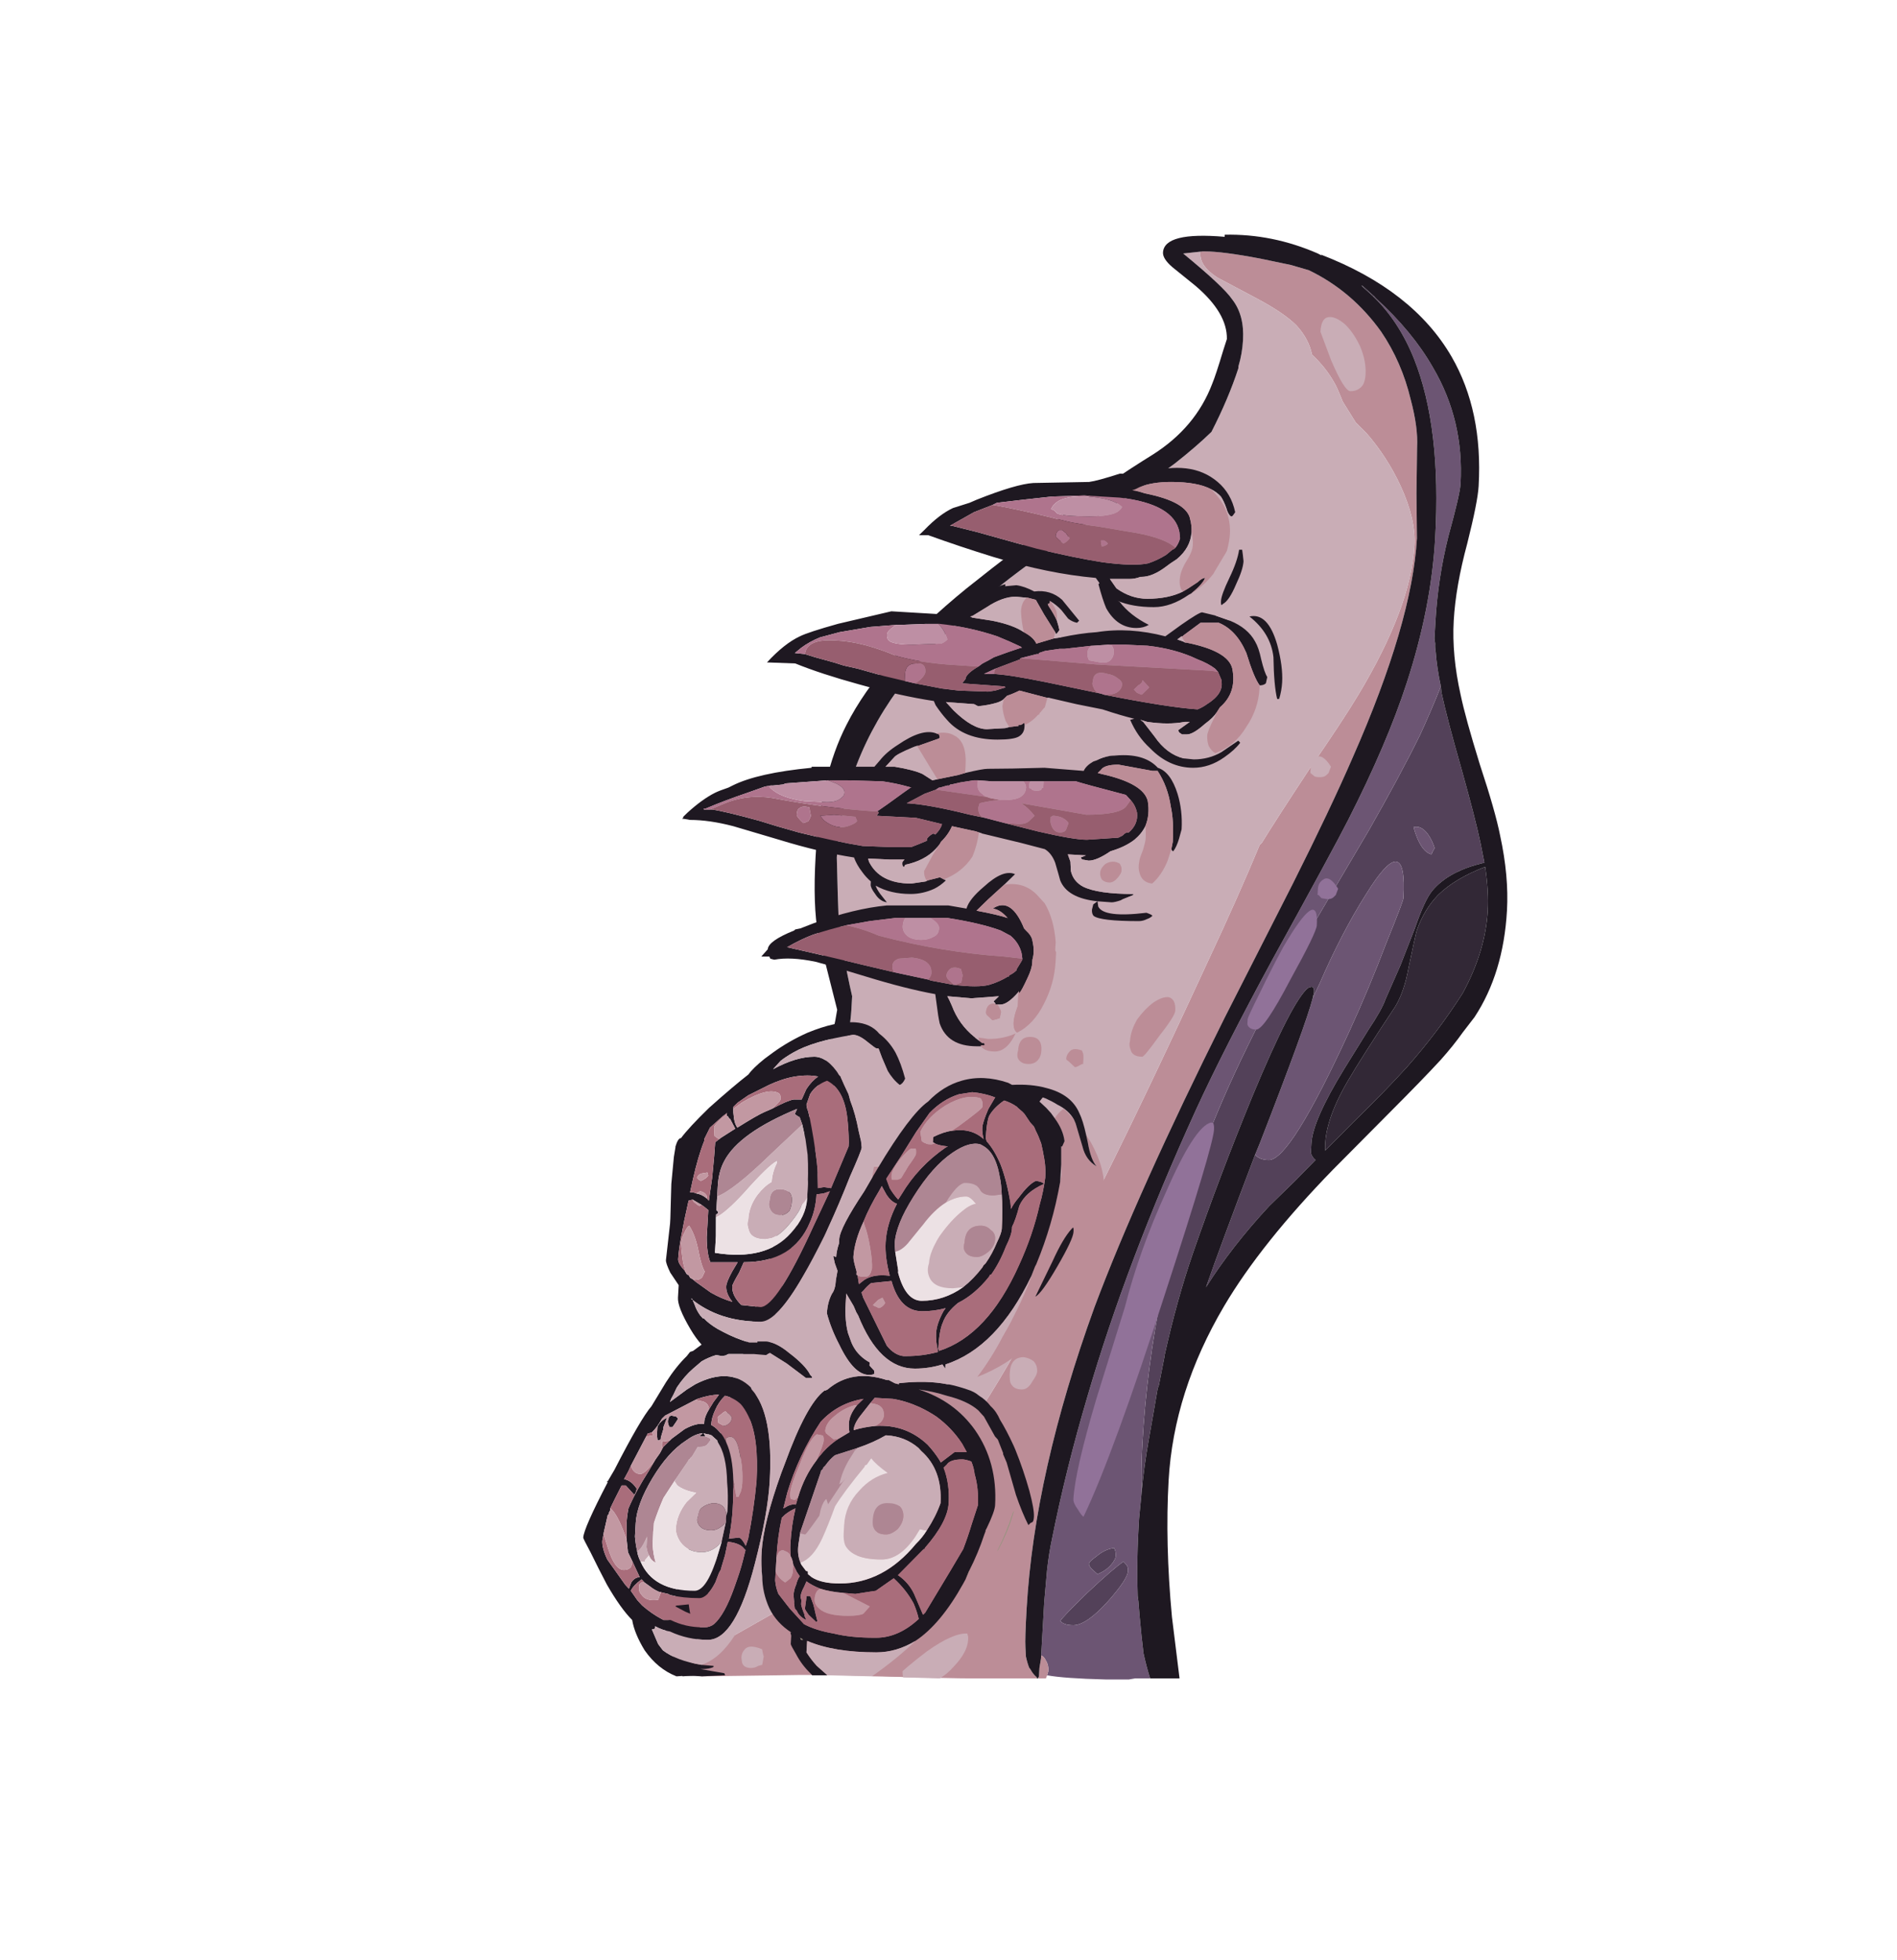<?xml version="1.0" encoding="UTF-8" standalone="no"?>
<svg xmlns:ffdec="https://www.free-decompiler.com/flash" xmlns:xlink="http://www.w3.org/1999/xlink" ffdec:objectType="frame" height="677.45px" width="655.85px" xmlns="http://www.w3.org/2000/svg">
  <g transform="matrix(1.0, 0.0, 0.0, 1.0, 271.9, 618.9)">
    <use ffdec:characterId="65" ffdec:characterName="a_Tentacle03" height="485.1" transform="matrix(1.0, 0.0, -0.059, 1.03, -44.444, -538.14)" width="306.95" xlink:href="#sprite0"/>
  </g>
  <defs>
    <g id="sprite0" transform="matrix(1.0, 0.0, 0.0, 1.0, 152.6, 482.65)">
      <use ffdec:characterId="64" height="69.3" transform="matrix(7.0, 0.0, 0.0, 7.0, -152.6, -482.65)" width="43.85" xlink:href="#shape0"/>
    </g>
    <g id="shape0" transform="matrix(1.0, 0.0, 0.0, 1.0, 21.8, 68.95)">
      <path d="M13.7 -65.95 L13.1 -66.45 13.15 -66.45 13.75 -65.95 13.7 -65.95 M18.15 -47.25 L18.2 -46.95 Q18.55 -45.7 19.4 -43.3 20.25 -40.85 20.55 -39.75 L20.8 -38.8 Q19.05 -38.4 18.3 -37.45 17.95 -37.0 17.55 -35.65 L16.95 -33.9 16.3 -32.25 Q16.15 -31.75 15.55 -30.8 L14.45 -28.9 Q13.05 -26.45 13.05 -25.35 13.05 -25.0 13.05 -24.9 13.1 -24.7 13.3 -24.55 L12.35 -23.55 Q11.6 -22.8 11.15 -22.35 9.4 -20.4 8.25 -18.45 8.85 -20.45 10.3 -24.8 10.55 -24.55 11.0 -24.55 12.05 -24.55 14.6 -30.7 15.45 -32.75 16.2 -35.0 16.9 -36.95 16.9 -37.1 16.9 -40.5 15.05 -37.3 13.95 -35.45 13.0 -33.0 L12.7 -32.3 12.75 -32.6 Q12.75 -32.85 12.6 -32.85 L12.45 -32.8 Q11.7 -32.2 10.0 -27.6 8.6 -23.75 7.5 -20.05 6.85 -17.85 6.4 -15.2 L6.4 -15.15 6.2 -13.75 6.15 -13.6 Q6.0 -12.3 5.85 -11.1 5.7 -9.9 5.65 -8.6 5.55 -9.75 5.55 -10.95 5.55 -18.35 7.7 -25.05 9.2 -29.7 12.45 -35.7 L15.0 -40.35 Q16.4 -43.0 17.25 -44.9 17.75 -46.1 18.15 -47.25 M18.2 -39.3 L18.3 -39.5 Q18.15 -39.9 17.9 -40.2 17.55 -40.6 17.2 -40.5 17.6 -39.35 18.15 -39.2 18.2 -39.25 18.2 -39.3 M4.5 -5.85 Q4.55 -5.75 4.55 -5.55 4.55 -5.4 4.35 -5.15 4.1 -4.85 3.7 -4.7 L3.4 -4.95 Q3.25 -5.1 3.25 -5.2 3.25 -5.3 3.6 -5.55 4.0 -5.9 4.45 -5.95 L4.5 -5.85 M5.2 -4.85 Q5.2 -4.45 4.3 -3.4 3.3 -2.25 2.65 -2.25 2.2 -2.25 2.0 -2.45 2.05 -2.6 3.25 -3.8 4.5 -5.0 4.95 -5.3 L5.1 -5.15 Q5.2 -5.05 5.2 -4.85" fill="#534159" fill-rule="evenodd" stroke="none"/>
      <path d="M1.15 -0.65 L1.15 -3.35 1.2 -4.9 Q1.25 -5.75 1.35 -6.35 1.85 -9.75 2.7 -13.2 4.25 -19.65 7.25 -26.95 8.45 -29.85 10.6 -34.15 13.3 -39.45 13.95 -40.85 15.65 -44.5 16.45 -47.4 17.45 -51.0 17.45 -54.35 17.45 -59.65 15.9 -62.95 15.05 -64.75 13.7 -65.95 L13.75 -65.95 13.85 -65.85 Q15.75 -64.25 16.85 -62.55 18.55 -60.0 18.55 -56.95 18.55 -56.45 18.1 -54.45 17.7 -52.45 17.7 -50.35 L17.7 -49.55 17.75 -49.3 Q17.75 -49.1 17.8 -48.9 17.9 -48.15 18.15 -47.25 17.75 -46.1 17.25 -44.9 16.4 -43.0 15.0 -40.35 L12.45 -35.7 Q9.2 -29.7 7.7 -25.05 5.55 -18.35 5.55 -10.95 5.55 -9.75 5.65 -8.6 L5.6 -7.35 5.6 -6.85 Q5.6 -5.95 5.65 -5.0 5.7 -4.15 5.75 -3.65 L5.8 -3.4 5.9 -2.7 Q6.05 -1.7 6.2 -0.9 6.4 -0.2 6.6 0.3 L5.85 0.3 5.55 0.35 4.4 0.35 Q2.35 0.3 1.5 0.15 L1.55 -0.05 Q1.55 -0.35 1.4 -0.55 1.3 -0.75 1.15 -0.8 L1.15 -0.65 M10.3 -24.8 L10.5 -25.35 Q12.45 -31.05 12.7 -32.3 L13.0 -33.0 Q13.95 -35.45 15.05 -37.3 16.9 -40.5 16.9 -37.1 16.9 -36.95 16.2 -35.0 15.45 -32.75 14.6 -30.7 12.05 -24.55 11.0 -24.55 10.55 -24.55 10.3 -24.8 M18.2 -39.3 Q18.2 -39.25 18.15 -39.2 17.6 -39.35 17.2 -40.5 17.55 -40.6 17.9 -40.2 18.15 -39.9 18.3 -39.5 L18.2 -39.3 M5.2 -4.85 Q5.2 -5.05 5.1 -5.15 L4.95 -5.3 Q4.5 -5.0 3.25 -3.8 2.05 -2.6 2.0 -2.45 2.2 -2.25 2.65 -2.25 3.3 -2.25 4.3 -3.4 5.2 -4.45 5.2 -4.85 M4.5 -5.85 L4.45 -5.95 Q4.0 -5.9 3.6 -5.55 3.25 -5.3 3.25 -5.2 3.25 -5.1 3.4 -4.95 L3.7 -4.7 Q4.1 -4.85 4.35 -5.15 4.55 -5.4 4.55 -5.55 4.55 -5.75 4.5 -5.85" fill="#6c5573" fill-rule="evenodd" stroke="none"/>
      <path d="M17.65 -35.55 Q17.95 -36.55 18.6 -37.25 19.4 -38.05 20.85 -38.6 21.1 -37.4 21.1 -36.5 21.1 -34.55 20.1 -32.55 19.0 -30.7 17.55 -29.0 16.5 -27.8 15.0 -26.3 L13.75 -25.0 Q13.6 -26.35 14.65 -28.3 15.3 -29.5 16.8 -31.9 17.2 -32.6 17.35 -33.75 17.6 -35.35 17.65 -35.55" fill="#322836" fill-rule="evenodd" stroke="none"/>
      <path d="M5.15 -68.1 L5.25 -68.1 Q6.15 -68.1 8.05 -67.75 L9.55 -67.45 10.45 -67.2 Q12.65 -66.2 14.2 -64.25 15.3 -62.8 15.85 -61.0 16.3 -59.65 16.3 -58.7 L16.4 -56.5 16.55 -54.35 Q16.55 -50.3 14.0 -43.85 13.05 -41.4 11.4 -37.8 L8.4 -31.35 Q4.6 -23.0 2.8 -17.5 0.3 -9.55 0.3 -3.05 0.3 -1.6 0.35 -1.2 L0.4 -0.75 Q0.5 -0.4 0.6 -0.2 L0.65 -0.15 Q0.8 0.1 1.0 0.25 L1.0 0.3 1.05 0.3 -2.15 0.3 Q-3.2 0.3 -6.65 0.2 -9.7 0.1 -11.8 0.15 L-15.55 0.2 -15.9 0.15 -15.95 0.0 -16.1 -0.5 Q-15.2 -1.1 -14.0 -1.8 L-9.25 -4.5 -3.7 -10.8 Q-2.1 -13.1 -0.55 -16.2 L-8.5 -23.75 -8.6 -23.8 -8.55 -24.25 -8.25 -24.25 2.25 -22.2 Q4.35 -26.7 7.35 -33.9 8.75 -37.2 9.65 -39.65 L9.75 -39.75 Q10.35 -40.8 11.9 -43.3 13.4 -45.6 14.1 -46.85 16.45 -51.05 16.45 -54.0 16.45 -55.25 15.6 -56.85 14.85 -58.25 13.75 -59.4 L13.2 -59.9 12.5 -60.9 Q12.15 -61.65 12.0 -61.85 11.55 -62.55 10.85 -63.15 10.65 -63.9 10.0 -64.55 9.35 -65.15 7.95 -65.85 6.15 -66.75 5.95 -66.85 5.05 -67.4 5.05 -68.0 L5.05 -68.1 5.15 -68.1 M1.05 0.3 L1.1 0.2 1.1 -0.2 1.15 -0.65 1.15 -0.8 Q1.3 -0.75 1.4 -0.55 1.55 -0.35 1.55 -0.05 L1.5 0.15 1.45 0.3 1.05 0.3" fill="#bc8d97" fill-rule="evenodd" stroke="none"/>
      <path d="M5.15 -68.1 L5.05 -68.1 5.05 -68.0 Q5.05 -67.4 5.95 -66.85 6.15 -66.75 7.95 -65.85 9.35 -65.15 10.0 -64.55 10.65 -63.9 10.85 -63.15 11.55 -62.55 12.0 -61.85 12.15 -61.65 12.5 -60.9 L13.2 -59.9 13.75 -59.4 Q14.85 -58.25 15.6 -56.85 16.45 -55.25 16.45 -54.0 16.45 -51.05 14.1 -46.85 13.4 -45.6 11.9 -43.3 10.35 -40.8 9.75 -39.75 L9.65 -39.65 Q8.75 -37.2 7.35 -33.9 4.35 -26.7 2.25 -22.2 L-8.25 -24.25 -8.55 -24.25 -8.6 -23.8 -8.5 -23.75 -0.55 -16.2 Q-2.1 -13.1 -3.7 -10.8 L-9.25 -4.5 -14.0 -1.8 Q-15.2 -1.1 -16.1 -0.5 L-11.1 -26.8 Q-10.05 -29.9 -10.05 -31.75 L-10.05 -32.4 Q-10.35 -33.4 -10.65 -34.65 L-10.95 -36.25 -11.05 -37.3 -11.2 -39.05 Q-11.2 -43.7 -8.3 -47.6 -6.15 -50.55 -1.95 -53.55 L1.45 -55.9 Q3.5 -57.25 4.4 -57.95 5.4 -58.75 6.1 -59.45 6.85 -61.05 7.25 -62.5 L7.25 -62.6 Q7.4 -63.2 7.4 -63.85 7.4 -65.05 6.75 -65.8 6.3 -66.4 4.2 -68.0 L5.15 -68.1" fill="#c9adb6" fill-rule="evenodd" stroke="none"/>
      <path d="M1.05 0.3 L1.0 0.3 1.0 0.25 Q0.8 0.1 0.65 -0.15 L0.6 -0.2 Q0.5 -0.4 0.4 -0.75 L0.35 -1.2 Q0.3 -1.6 0.3 -3.05 0.3 -9.55 2.8 -17.5 4.6 -23.0 8.4 -31.35 L11.4 -37.8 Q13.05 -41.4 14.0 -43.85 16.55 -50.3 16.55 -54.35 L16.4 -56.5 16.3 -58.7 Q16.3 -59.65 15.85 -61.0 15.3 -62.8 14.2 -64.25 12.65 -66.2 10.45 -67.2 L9.55 -67.45 8.05 -67.75 Q6.15 -68.1 5.25 -68.1 L5.15 -68.1 4.2 -68.0 Q6.3 -66.4 6.75 -65.8 7.4 -65.05 7.4 -63.85 7.4 -63.2 7.25 -62.6 L7.25 -62.5 Q6.85 -61.05 6.1 -59.45 5.4 -58.75 4.4 -57.95 3.5 -57.25 1.45 -55.9 L-1.95 -53.55 Q-6.15 -50.55 -8.3 -47.6 -11.2 -43.7 -11.2 -39.05 L-11.05 -37.3 -10.95 -36.25 -10.65 -34.65 Q-10.35 -33.4 -10.05 -32.4 L-10.05 -31.75 Q-10.05 -29.9 -11.1 -26.8 L-16.1 -0.5 -15.95 0.0 -15.9 0.15 -16.5 0.2 Q-17.25 -1.05 -17.45 -2.05 L-11.15 -29.5 Q-10.85 -30.75 -10.75 -31.75 L-11.9 -35.35 Q-12.25 -36.75 -12.25 -39.1 -12.25 -42.95 -11.1 -45.4 -9.65 -48.55 -5.55 -51.95 -0.75 -55.85 3.25 -58.35 5.3 -59.65 6.0 -61.75 6.15 -62.15 6.45 -63.35 L6.6 -63.9 Q6.55 -65.15 4.9 -66.45 L3.7 -67.35 Q3.2 -67.75 3.2 -68.05 3.2 -69.05 6.2 -68.8 6.2 -69.0 6.2 -68.9 8.55 -68.95 10.85 -68.0 L11.05 -67.9 11.0 -67.95 Q15.65 -66.25 17.75 -63.05 19.45 -60.45 19.45 -56.85 19.45 -56.1 19.05 -54.1 18.6 -52.05 18.6 -50.4 18.6 -48.75 19.15 -46.85 19.45 -45.75 20.3 -43.5 21.2 -41.25 21.5 -40.1 22.05 -38.15 22.05 -36.5 22.05 -33.5 20.75 -31.4 L20.2 -30.65 Q19.8 -30.05 19.2 -29.35 18.4 -28.45 16.85 -26.85 L14.2 -24.1 Q10.85 -20.55 9.2 -17.55 6.95 -13.45 6.95 -9.2 6.95 -6.2 7.5 -2.65 L8.05 0.3 6.6 0.3 Q6.4 -0.2 6.2 -0.9 6.05 -1.7 5.9 -2.7 L5.8 -3.4 5.75 -3.65 Q5.7 -4.15 5.65 -5.0 5.6 -5.95 5.6 -6.85 L5.6 -7.35 5.65 -8.6 Q5.7 -9.9 5.85 -11.1 6.0 -12.3 6.15 -13.6 L6.2 -13.75 6.4 -15.15 6.4 -15.2 Q6.85 -17.85 7.5 -20.05 8.6 -23.75 10.0 -27.6 11.7 -32.2 12.45 -32.8 L12.6 -32.85 Q12.75 -32.85 12.75 -32.6 L12.7 -32.3 Q12.45 -31.05 10.5 -25.35 L10.3 -24.8 Q8.85 -20.45 8.25 -18.45 9.4 -20.4 11.15 -22.35 11.6 -22.8 12.35 -23.55 L13.3 -24.55 Q13.1 -24.7 13.05 -24.9 13.05 -25.0 13.05 -25.35 13.05 -26.45 14.45 -28.9 L15.55 -30.8 Q16.15 -31.75 16.3 -32.25 L16.95 -33.9 17.55 -35.65 Q17.95 -37.0 18.3 -37.45 19.05 -38.4 20.8 -38.8 L20.55 -39.75 Q20.25 -40.85 19.4 -43.3 18.55 -45.7 18.2 -46.95 L18.15 -47.25 Q17.9 -48.15 17.8 -48.9 17.75 -49.1 17.75 -49.3 L17.7 -49.55 17.7 -50.35 Q17.7 -52.45 18.1 -54.45 18.55 -56.45 18.55 -56.95 18.55 -60.0 16.85 -62.55 15.75 -64.25 13.85 -65.85 L13.75 -65.95 13.15 -66.45 13.1 -66.45 13.7 -65.95 Q15.05 -64.75 15.9 -62.95 17.45 -59.65 17.45 -54.35 17.45 -51.0 16.45 -47.4 15.65 -44.5 13.95 -40.85 13.3 -39.45 10.6 -34.15 8.45 -29.85 7.25 -26.95 4.25 -19.65 2.7 -13.2 1.85 -9.75 1.35 -6.35 1.25 -5.75 1.2 -4.9 L1.15 -3.35 1.15 -0.65 1.1 -0.2 1.1 0.2 1.05 0.3 M17.65 -35.55 Q17.6 -35.35 17.35 -33.75 17.2 -32.6 16.8 -31.9 15.3 -29.5 14.65 -28.3 13.6 -26.35 13.75 -25.0 L15.0 -26.3 Q16.5 -27.8 17.55 -29.0 19.0 -30.7 20.1 -32.55 21.1 -34.55 21.1 -36.5 21.1 -37.4 20.85 -38.6 19.4 -38.05 18.6 -37.25 17.95 -36.55 17.65 -35.55" fill="#1e1821" fill-rule="evenodd" stroke="none"/>
      <path d="M0.3 -26.55 Q0.45 -26.8 0.7 -27.0 L0.85 -26.9 1.25 -26.5 1.35 -26.3 1.75 -25.2 Q1.95 -24.55 2.5 -24.25 2.2 -24.55 2.0 -25.4 L1.9 -25.75 2.15 -25.4 Q2.95 -24.15 2.95 -23.0 2.95 -22.3 2.65 -21.1 2.2 -19.35 1.4 -17.95 0.7 -16.7 -0.2 -15.8 -1.35 -14.7 -2.8 -14.15 -2.15 -15.05 -1.65 -16.1 -0.75 -17.75 -0.25 -19.45 L-0.2 -19.55 Q0.5 -21.45 0.75 -23.5 L0.8 -23.85 0.75 -24.3 0.75 -24.35 0.7 -25.2 0.75 -25.2 0.85 -25.45 Q0.75 -26.0 0.3 -26.55 M1.5 -21.3 L1.45 -21.25 Q1.05 -20.8 0.6 -19.7 0.0 -18.35 -0.15 -18.0 0.15 -18.15 0.85 -19.45 1.55 -20.75 1.55 -21.1 1.55 -21.35 1.5 -21.3 M-1.25 -10.35 Q-1.15 -10.0 -1.1 -9.65 -0.9 -8.8 -0.9 -8.5 -0.9 -8.0 -1.15 -6.8 -1.5 -5.05 -2.1 -3.6 -2.35 -2.95 -2.65 -2.45 -3.6 -0.55 -5.0 0.25 L-6.65 0.2 -7.15 0.2 Q-5.95 -0.65 -5.1 -1.5 -3.9 -2.3 -2.9 -4.25 L-2.8 -4.45 -2.65 -4.8 Q-2.15 -5.75 -1.95 -6.75 L-1.95 -6.8 -1.9 -6.9 Q-1.55 -7.7 -1.55 -8.0 -1.55 -10.05 -2.75 -11.6 -3.85 -13.0 -5.65 -13.55 -4.9 -13.45 -4.25 -13.25 -3.2 -13.0 -2.65 -12.55 L-2.35 -12.25 -1.75 -11.3 -1.6 -11.15 -1.3 -10.5 -1.3 -10.45 -1.25 -10.35" fill="#bc8d97" fill-rule="evenodd" stroke="none"/>
      <path d="M1.25 -26.5 Q0.95 -26.95 0.4 -27.2 0.15 -27.35 -0.2 -27.5 L-0.35 -27.55 -0.5 -27.35 -0.15 -27.05 0.1 -26.8 0.3 -26.55 Q0.75 -26.0 0.85 -25.45 L0.75 -25.2 0.7 -25.2 0.75 -24.35 0.75 -24.3 0.75 -23.5 Q0.5 -21.45 -0.2 -19.55 L-0.25 -19.45 -0.4 -19.0 Q-1.9 -15.55 -4.4 -14.75 L-4.4 -14.55 -4.55 -14.75 Q-5.2 -14.55 -5.9 -14.55 -7.65 -14.55 -8.85 -17.1 L-8.95 -17.25 -9.1 -17.55 -9.5 -18.15 -9.5 -17.65 Q-9.5 -16.85 -9.3 -16.25 L-9.15 -15.9 Q-9.05 -15.65 -8.85 -15.4 -8.55 -15.05 -8.15 -14.85 -8.15 -14.75 -8.15 -14.7 L-7.9 -14.45 -7.9 -14.35 Q-7.85 -14.35 -7.9 -14.3 -7.95 -14.25 -8.15 -14.25 -8.9 -14.25 -9.7 -15.7 -10.15 -16.45 -10.4 -17.2 -10.4 -17.75 -10.2 -18.15 -10.05 -18.35 -10.05 -18.8 L-10.0 -19.2 -10.0 -19.25 -10.15 -19.6 -10.25 -19.95 -10.1 -19.9 Q-10.1 -20.2 -10.0 -20.55 L-10.0 -20.75 Q-10.0 -21.3 -8.9 -23.05 L-8.55 -23.7 -8.3 -24.15 Q-6.85 -26.75 -6.0 -27.35 -5.3 -28.1 -4.4 -28.35 -3.35 -28.65 -2.1 -28.25 L-1.9 -28.15 Q-0.95 -28.2 -0.2 -28.0 1.05 -27.7 1.5 -26.8 1.7 -26.45 1.9 -25.75 L2.0 -25.4 Q2.2 -24.55 2.5 -24.25 1.95 -24.55 1.75 -25.2 L1.35 -26.3 1.25 -26.5 M1.5 -21.3 Q1.55 -21.35 1.55 -21.1 1.55 -20.75 0.85 -19.45 0.15 -18.15 -0.15 -18.0 0.0 -18.35 0.6 -19.7 1.05 -20.8 1.45 -21.25 L1.5 -21.3 M-4.2 -13.8 Q-3.7 -13.7 -3.25 -13.55 -2.9 -13.45 -2.65 -13.25 -2.3 -13.05 -2.05 -12.75 -1.75 -12.5 -1.55 -12.1 -1.2 -11.6 -0.8 -10.85 L-0.7 -10.65 Q-0.25 -9.7 0.1 -8.7 0.4 -7.8 0.4 -7.45 0.4 -7.25 0.35 -7.2 L0.25 -7.15 0.15 -7.05 Q-0.2 -7.65 -0.55 -8.5 L-1.1 -10.05 -1.25 -10.35 -1.3 -10.45 -1.3 -10.5 -1.6 -11.15 -1.75 -11.3 -2.35 -12.25 -2.65 -12.55 Q-3.2 -13.0 -4.25 -13.25 -4.9 -13.45 -5.65 -13.55 -3.85 -13.0 -2.75 -11.6 -1.55 -10.05 -1.55 -8.0 -1.55 -7.7 -1.9 -6.9 L-1.95 -6.8 -1.95 -6.75 -2.0 -6.6 Q-2.25 -5.7 -2.65 -4.85 L-2.8 -4.45 -2.9 -4.25 Q-3.9 -2.3 -5.1 -1.5 -6.0 -0.95 -7.0 -0.95 -9.1 -0.95 -10.45 -1.5 -10.45 -1.2 -10.45 -0.95 -10.2 -0.6 -9.9 -0.3 L-9.35 0.15 -10.1 0.15 -10.2 0.05 Q-10.65 -0.35 -10.95 -0.85 -11.25 -1.3 -11.25 -1.35 L-11.25 -1.75 -11.3 -1.9 -11.25 -1.9 Q-12.0 -2.35 -12.4 -3.05 -12.8 -3.8 -12.85 -4.6 L-12.9 -4.9 Q-12.95 -5.35 -12.95 -5.75 -12.95 -7.15 -12.2 -9.55 L-12.05 -10.0 Q-11.15 -12.85 -10.3 -13.5 L-10.25 -13.5 -10.15 -13.55 Q-9.0 -14.55 -7.25 -14.0 L-7.15 -14.0 -6.85 -13.85 -6.65 -13.8 -6.65 -13.85 Q-5.3 -14.0 -4.25 -13.8 L-4.2 -13.8 M-15.6 -0.35 L-15.0 -0.3 -15.0 -0.25 Q-15.2 -0.15 -15.55 -0.15 L-15.65 -0.15 -14.45 0.05 -14.4 0.15 -15.55 0.2 Q-16.25 0.15 -16.8 0.2 -17.75 -0.15 -18.45 -1.05 -19.0 -1.85 -19.15 -2.5 -19.75 -3.05 -20.5 -4.2 -20.95 -4.95 -21.4 -5.75 -21.8 -6.4 -21.8 -6.45 -21.8 -6.9 -20.75 -9.1 L-20.8 -9.15 -20.75 -9.15 -20.45 -9.7 Q-19.3 -12.15 -18.8 -12.75 L-18.15 -13.9 Q-17.7 -14.65 -17.2 -15.15 L-17.05 -15.35 -16.9 -15.4 -16.5 -15.7 Q-16.8 -16.0 -17.1 -16.45 -17.8 -17.5 -17.8 -17.95 L-17.8 -18.55 -18.25 -19.15 Q-18.5 -19.6 -18.5 -19.75 L-18.4 -21.5 -18.4 -21.75 -18.45 -23.4 -18.4 -24.7 -18.35 -25.15 -18.35 -25.2 Q-18.25 -25.6 -18.1 -25.6 -17.75 -26.1 -16.8 -27.05 -15.65 -28.1 -14.95 -28.65 -14.75 -28.95 -14.2 -29.4 L-13.8 -29.7 Q-13.05 -30.25 -12.15 -30.65 -10.8 -31.2 -9.85 -31.15 -9.05 -31.1 -8.6 -30.6 -8.1 -30.25 -7.75 -29.7 -7.45 -29.2 -7.2 -28.45 -7.3 -28.2 -7.45 -28.15 -7.8 -28.4 -8.1 -28.85 L-8.4 -29.45 -8.6 -29.9 -8.7 -29.9 Q-8.75 -29.9 -9.15 -30.2 -9.6 -30.55 -9.9 -30.55 -11.85 -30.25 -12.8 -29.7 -13.15 -29.5 -13.4 -29.3 L-13.75 -28.9 Q-12.65 -29.5 -11.75 -29.5 -11.1 -29.5 -10.45 -28.6 -10.4 -28.55 -10.35 -28.55 L-10.4 -28.55 Q-10.2 -28.15 -9.95 -27.7 L-9.85 -27.4 Q-9.55 -26.75 -9.35 -25.95 L-9.2 -25.45 -9.15 -25.15 Q-9.15 -25.0 -9.65 -23.75 -10.1 -22.45 -10.6 -21.25 L-10.75 -20.9 Q-11.25 -19.8 -11.7 -18.95 -12.85 -16.8 -13.65 -16.8 -15.7 -16.8 -17.15 -17.9 L-17.1 -17.9 -16.95 -17.6 Q-16.85 -17.35 -16.65 -17.1 L-16.5 -16.95 -16.45 -16.95 Q-16.2 -16.7 -15.75 -16.45 L-15.45 -16.3 Q-14.85 -16.0 -14.15 -15.8 L-13.75 -15.8 -13.75 -15.85 -13.3 -15.85 Q-12.8 -15.8 -12.15 -15.3 -11.3 -14.7 -11.05 -14.25 L-10.95 -14.15 -10.95 -14.1 -11.25 -14.1 -12.25 -14.8 -13.1 -15.3 -13.2 -15.25 Q-13.25 -15.2 -13.3 -15.2 L-13.9 -15.25 -15.15 -15.25 -15.25 -15.2 -15.2 -15.2 -15.45 -15.15 -15.75 -15.2 Q-16.1 -15.1 -16.45 -14.9 L-16.85 -14.55 Q-17.25 -14.2 -17.6 -13.65 L-17.75 -13.3 -17.85 -13.1 -17.9 -12.95 -17.1 -13.55 -16.7 -13.8 Q-15.05 -14.65 -13.95 -13.65 L-13.9 -13.55 Q-12.75 -12.4 -12.75 -9.15 -12.75 -7.6 -13.25 -5.2 -14.0 -1.55 -15.35 -1.55 -16.35 -1.55 -17.25 -1.95 -17.6 -2.0 -18.0 -2.2 L-18.0 -2.1 Q-18.05 -2.05 -18.15 -2.05 L-17.8 -1.35 -17.55 -1.05 Q-16.85 -0.55 -15.6 -0.35 M-13.7 -27.0 Q-12.95 -27.4 -12.65 -27.45 L-12.25 -27.45 -12.05 -27.95 Q-11.8 -28.35 -11.5 -28.55 -12.0 -28.65 -12.65 -28.55 -13.25 -28.45 -13.9 -28.15 L-14.9 -27.65 -15.4 -27.3 -15.6 -27.1 -15.6 -27.0 Q-15.6 -26.85 -15.55 -26.6 -15.5 -26.3 -15.35 -26.1 -14.4 -26.7 -14.05 -26.85 L-13.7 -27.0 M-1.3 -26.85 L-1.55 -27.05 -1.6 -27.1 Q-1.9 -27.3 -2.25 -27.4 -2.75 -27.05 -2.95 -26.65 -3.05 -26.35 -3.05 -25.6 L-3.0 -25.45 Q-2.6 -25.05 -2.25 -24.35 -1.9 -23.6 -1.65 -22.5 L-1.6 -22.2 Q-1.5 -22.45 -1.25 -22.75 -0.8 -23.4 -0.45 -23.55 -0.1 -23.5 -0.05 -23.4 -0.95 -23.0 -1.2 -22.35 -1.35 -21.65 -1.5 -21.35 L-1.5 -21.25 Q-1.5 -20.95 -1.75 -20.4 -2.0 -19.65 -2.4 -19.05 L-2.45 -19.05 -2.5 -18.95 Q-3.15 -18.1 -3.95 -17.7 -4.5 -17.25 -4.65 -16.75 -4.8 -16.4 -4.8 -15.5 L-4.75 -15.4 Q-2.4 -16.15 -1.05 -19.5 -0.45 -20.95 -0.2 -22.4 -0.05 -23.05 0.0 -23.7 0.0 -24.05 -0.05 -24.35 L-0.1 -24.6 -0.2 -25.0 -0.3 -25.35 Q-0.45 -25.7 -0.6 -25.95 L-0.7 -26.15 -0.9 -26.35 -1.2 -26.75 -1.3 -26.85 M-4.75 -25.95 Q-3.8 -26.1 -3.15 -25.55 -3.25 -25.85 -3.25 -26.1 -3.25 -26.35 -3.0 -27.0 L-2.7 -27.55 Q-3.25 -27.75 -3.85 -27.8 L-4.5 -27.7 Q-5.3 -27.45 -5.9 -26.8 L-6.5 -25.9 -7.2 -24.7 -7.85 -23.65 -7.65 -23.2 Q-7.45 -22.9 -7.2 -22.65 L-7.05 -22.9 Q-6.3 -24.25 -5.0 -25.15 L-4.9 -25.2 Q-5.4 -25.25 -5.55 -25.35 L-5.65 -25.4 -5.65 -25.65 Q-5.15 -25.9 -4.75 -25.95 M-2.1 -22.9 Q-2.15 -23.4 -2.25 -23.75 -2.45 -24.6 -2.85 -25.0 -3.0 -25.15 -3.2 -25.25 L-3.3 -25.3 Q-3.85 -25.45 -4.65 -24.9 -5.6 -24.25 -6.45 -22.8 -7.25 -21.45 -7.25 -20.55 L-7.25 -20.5 -7.2 -20.15 -7.0 -19.25 -7.0 -19.15 Q-6.55 -17.8 -5.75 -17.8 -4.65 -17.8 -3.75 -18.45 -3.25 -18.85 -2.85 -19.4 L-2.8 -19.5 -2.7 -19.6 Q-2.4 -20.05 -2.2 -20.6 -2.0 -21.05 -2.0 -21.25 -2.0 -22.2 -2.1 -22.9 M-9.8 -25.2 L-9.8 -25.4 Q-9.85 -26.05 -9.95 -26.6 -10.2 -27.95 -11.05 -28.35 -11.6 -28.15 -11.85 -27.7 L-12.0 -27.2 -11.95 -27.0 Q-11.85 -26.85 -11.55 -25.55 -11.25 -24.2 -11.25 -23.85 L-11.2 -23.2 -10.9 -23.25 -10.55 -23.2 -9.8 -25.2 M-11.25 -22.9 Q-11.25 -22.15 -11.5 -21.55 -12.2 -19.65 -14.65 -19.65 L-14.85 -19.15 Q-15.15 -18.6 -15.15 -18.5 -15.15 -18.05 -14.65 -17.6 L-13.7 -17.5 Q-12.9 -17.5 -11.3 -21.4 L-10.6 -23.05 -10.9 -22.95 -11.25 -22.9 M-9.05 -19.05 L-9.0 -19.05 -8.9 -18.6 -8.65 -18.8 Q-8.2 -19.1 -7.4 -19.0 -7.7 -19.9 -7.7 -20.6 -7.7 -21.5 -7.25 -22.45 -7.55 -22.55 -7.8 -22.9 L-8.05 -23.3 -8.15 -23.1 Q-8.6 -22.3 -8.85 -21.6 -9.25 -20.65 -9.25 -19.9 -9.25 -19.75 -9.05 -19.2 L-9.05 -19.05 M-8.65 -18.3 L-8.75 -18.2 -8.65 -17.95 -7.35 -15.65 Q-6.95 -15.2 -6.5 -15.15 L-6.35 -15.15 Q-5.55 -15.15 -4.8 -15.35 -4.95 -15.85 -4.95 -16.25 -4.95 -16.7 -4.65 -17.3 L-4.55 -17.45 Q-5.1 -17.3 -5.7 -17.3 -6.8 -17.3 -7.3 -18.75 L-8.3 -18.65 Q-8.5 -18.5 -8.65 -18.3 M-12.15 -26.25 L-12.3 -26.6 -12.4 -26.65 -12.55 -26.75 -12.45 -27.0 Q-15.25 -25.85 -15.9 -24.5 -16.15 -24.0 -16.15 -23.3 L-16.15 -22.8 -16.15 -22.15 -16.05 -22.05 -16.1 -21.95 -16.15 -21.95 -16.15 -21.8 -16.1 -20.9 -16.1 -20.1 Q-13.55 -19.7 -12.4 -21.05 -11.7 -21.85 -11.7 -22.7 L-11.7 -22.75 Q-11.7 -24.0 -11.8 -24.8 L-11.95 -25.55 -12.15 -26.25 M-16.15 -25.6 L-15.45 -26.05 -15.75 -26.55 -15.75 -26.5 -15.85 -26.65 -15.9 -26.65 -15.9 -26.75 -15.9 -26.8 -16.1 -26.65 -16.7 -26.1 -16.95 -25.55 -16.95 -25.45 Q-17.2 -24.75 -17.4 -23.6 L-17.5 -23.0 -17.35 -23.0 -17.2 -22.95 Q-16.9 -22.9 -16.65 -22.7 L-16.55 -22.6 -16.45 -23.7 Q-16.4 -24.85 -16.4 -25.4 L-16.15 -25.6 M-17.35 -22.65 L-17.55 -22.6 Q-17.9 -20.6 -17.9 -19.8 -17.9 -19.6 -17.55 -19.25 L-17.45 -19.1 -17.4 -19.05 -17.35 -19.05 -17.25 -18.9 -17.15 -18.85 -16.95 -18.7 -16.2 -18.2 Q-15.65 -17.9 -15.1 -17.75 -15.45 -18.15 -15.45 -18.5 -15.45 -18.7 -15.2 -19.2 L-14.95 -19.65 -16.3 -19.65 Q-16.5 -20.05 -16.55 -20.85 L-16.55 -22.15 -16.75 -22.3 -16.9 -22.4 Q-17.25 -22.6 -17.35 -22.65 M-14.55 -9.2 Q-14.5 -8.6 -14.5 -7.8 -14.5 -7.2 -14.6 -6.4 L-14.1 -6.45 Q-13.95 -6.4 -13.75 -6.05 L-13.65 -6.4 Q-13.45 -7.8 -13.4 -9.15 -13.4 -11.25 -14.0 -12.3 -14.2 -12.65 -14.4 -12.85 -14.75 -13.15 -15.2 -13.25 -15.5 -12.95 -15.65 -12.55 -15.8 -12.2 -15.8 -11.85 -15.6 -11.75 -15.45 -11.6 L-15.3 -11.45 Q-15.15 -11.3 -15.0 -11.0 -14.65 -10.35 -14.55 -9.2 M-15.95 -12.6 L-15.75 -12.95 -15.5 -13.3 Q-15.95 -13.3 -16.55 -13.1 L-16.75 -13.0 -18.0 -12.35 -18.1 -12.3 -18.25 -12.15 Q-18.45 -11.75 -18.7 -11.5 L-18.85 -11.45 -18.9 -11.45 -19.0 -11.25 -19.65 -9.9 -19.75 -9.65 -19.95 -9.25 Q-19.6 -9.2 -19.3 -8.8 -19.3 -8.65 -19.4 -8.5 L-19.85 -8.95 -20.05 -8.95 -20.35 -8.3 -20.55 -7.85 -20.55 -7.75 -20.6 -7.65 -20.6 -7.55 -20.65 -7.55 -20.8 -6.7 -20.85 -6.3 Q-20.85 -5.95 -20.55 -5.4 L-19.6 -4.2 -19.4 -4.0 -19.3 -4.3 Q-19.15 -4.55 -18.9 -4.55 L-18.95 -4.65 -19.3 -5.3 -19.55 -5.75 -19.65 -6.35 -19.7 -7.15 Q-19.7 -7.5 -19.65 -7.85 -19.35 -8.65 -18.75 -9.65 L-18.45 -10.2 -18.25 -10.5 -18.1 -10.8 -17.8 -11.1 -17.7 -11.2 -17.1 -11.65 Q-16.55 -11.95 -16.15 -11.9 L-16.15 -12.0 Q-16.15 -12.25 -15.95 -12.6 M-14.8 -7.5 L-14.75 -7.7 Q-14.75 -8.5 -14.85 -9.1 -14.9 -9.75 -15.05 -10.25 -15.2 -10.75 -15.45 -11.05 L-15.45 -11.1 -15.75 -11.35 -15.9 -11.4 -15.95 -11.4 -16.15 -11.45 -16.05 -11.3 -16.35 -11.3 -16.25 -11.4 -16.2 -11.45 -16.25 -11.45 Q-16.6 -11.4 -17.0 -11.1 -17.85 -10.55 -18.55 -9.3 -19.25 -8.05 -19.25 -7.15 L-19.25 -6.5 Q-19.2 -6.15 -19.1 -5.8 -19.05 -5.55 -18.9 -5.3 -18.2 -3.9 -16.15 -3.9 -15.5 -3.9 -15.05 -5.85 L-14.95 -6.25 -14.95 -6.3 -14.8 -7.2 -14.8 -7.5 M-11.5 -5.55 Q-11.55 -5.85 -11.55 -6.15 -11.55 -7.05 -11.4 -7.85 -11.65 -7.75 -11.9 -7.55 L-12.05 -7.4 Q-12.2 -6.5 -12.2 -5.5 L-12.2 -4.9 -12.2 -4.4 Q-12.15 -4.05 -12.0 -3.75 L-11.4 -3.05 -10.65 -2.3 Q-10.05 -2.0 -9.15 -1.85 -8.3 -1.65 -7.15 -1.65 L-7.05 -1.65 Q-5.95 -1.65 -5.0 -2.55 -5.1 -2.9 -5.3 -3.3 -5.7 -3.95 -6.35 -4.5 L-7.2 -3.9 -7.55 -3.85 -8.2 -3.75 -8.8 -3.8 Q-9.45 -3.85 -9.95 -4.0 -10.35 -4.15 -10.65 -4.35 L-10.75 -4.1 Q-10.9 -3.8 -10.9 -3.6 L-10.85 -3.45 -10.85 -3.25 Q-10.8 -3.05 -10.65 -2.75 L-10.65 -2.7 -10.55 -2.5 Q-10.9 -2.65 -11.05 -2.95 L-11.15 -3.05 -11.2 -3.3 -11.2 -3.35 -11.25 -3.7 Q-11.25 -3.95 -11.15 -4.2 -11.1 -4.45 -11.0 -4.6 L-11.15 -4.8 -11.35 -5.15 Q-11.4 -5.4 -11.5 -5.55 M-8.65 -12.8 L-8.35 -13.1 Q-9.6 -12.9 -10.4 -12.0 -11.4 -10.4 -11.85 -8.6 L-12.0 -7.85 -11.9 -7.9 Q-11.7 -8.05 -11.4 -8.05 L-11.4 -8.0 -11.3 -8.4 Q-11.05 -9.4 -10.5 -10.15 L-10.4 -10.3 -10.2 -10.55 Q-9.85 -10.95 -9.45 -11.2 -9.2 -11.35 -8.95 -11.5 -9.0 -11.7 -9.0 -11.95 -9.0 -12.35 -8.65 -12.8 M-17.45 -12.15 Q-17.5 -12.05 -17.7 -11.75 L-17.85 -11.75 Q-17.95 -11.9 -17.95 -12.05 L-17.9 -12.25 -17.8 -12.3 -17.55 -12.25 -17.45 -12.15 M-18.15 -11.65 L-18.25 -11.25 -18.25 -11.15 -18.4 -11.1 -18.45 -11.35 -18.45 -11.7 Q-18.45 -11.8 -18.4 -11.85 -18.3 -12.05 -18.0 -12.2 L-18.15 -11.75 -18.15 -11.65 M-18.65 -4.3 L-18.8 -4.45 Q-19.2 -4.15 -19.3 -3.9 L-18.95 -3.45 -18.7 -3.2 Q-18.2 -2.8 -17.7 -2.55 L-17.6 -2.5 -17.25 -2.5 Q-16.5 -2.15 -15.65 -2.15 L-15.55 -2.15 Q-15.3 -2.15 -15.1 -2.3 -14.6 -2.75 -14.2 -4.05 L-14.05 -4.55 Q-13.9 -5.05 -13.8 -5.6 L-13.75 -5.85 -13.9 -6.0 Q-14.15 -6.2 -14.65 -6.25 L-14.75 -5.6 -14.9 -5.0 -14.9 -4.95 -15.0 -4.75 -15.15 -4.3 Q-15.5 -3.55 -15.9 -3.55 -16.7 -3.55 -17.35 -3.7 L-17.45 -3.75 -17.9 -3.85 Q-18.15 -3.95 -18.35 -4.1 L-18.65 -4.3 M-16.55 -2.9 L-17.05 -3.15 Q-17.05 -3.2 -16.9 -3.2 L-16.4 -3.25 -16.35 -3.0 -16.3 -2.8 -16.55 -2.9 M-4.85 -6.8 Q-4.45 -7.45 -4.25 -8.1 -4.25 -9.7 -5.35 -10.6 L-5.5 -10.75 Q-6.2 -11.3 -7.1 -11.35 L-7.15 -11.35 Q-7.75 -11.0 -8.5 -10.75 L-8.65 -10.7 -9.6 -10.4 Q-9.85 -10.2 -10.05 -9.9 L-10.15 -9.8 -10.15 -9.75 -10.25 -9.65 -10.25 -9.6 -11.1 -6.7 -11.1 -6.65 -11.15 -6.15 Q-11.2 -5.65 -11.0 -5.25 L-10.95 -5.15 -10.7 -4.85 -10.65 -4.85 Q-10.6 -4.85 -10.6 -4.7 L-10.4 -4.55 Q-9.9 -4.25 -9.0 -4.25 -6.85 -4.25 -5.35 -6.15 -5.05 -6.45 -4.85 -6.8 M-7.7 -11.8 Q-6.2 -11.9 -5.05 -10.9 -4.7 -10.55 -4.45 -10.2 L-4.35 -10.05 -3.7 -10.55 -3.1 -10.55 -3.35 -10.95 Q-3.9 -11.7 -4.7 -12.25 -5.1 -12.5 -5.55 -12.7 -6.25 -13.0 -6.9 -13.1 L-7.8 -13.15 -8.0 -12.9 -8.45 -12.3 Q-8.75 -11.9 -8.75 -11.6 -8.25 -11.75 -7.7 -11.8 M-4.05 -9.95 L-4.2 -9.8 Q-3.85 -9.05 -3.85 -8.1 -3.85 -7.2 -4.9 -5.95 L-4.9 -5.9 -4.95 -5.9 -5.0 -5.85 -6.15 -4.65 Q-5.6 -4.3 -5.3 -3.75 L-4.8 -2.75 -4.7 -2.85 -3.55 -4.9 -3.0 -5.9 Q-2.8 -6.5 -2.65 -7.1 L-2.4 -8.0 Q-2.4 -8.8 -2.65 -9.5 -2.7 -9.8 -2.85 -10.1 -3.15 -10.2 -3.3 -10.2 -3.9 -10.2 -4.05 -9.95 M-10.45 -3.65 L-10.4 -3.6 -10.25 -3.25 -10.2 -3.1 Q-10.1 -2.75 -10.0 -2.45 L-10.05 -2.4 -10.45 -2.75 Q-10.65 -3.0 -10.65 -3.05 L-10.6 -3.65 -10.45 -3.65 M-10.8 -1.65 L-10.75 -1.55 -10.65 -1.55 -10.8 -1.65" fill="#1e1821" fill-rule="evenodd" stroke="none"/>
      <path d="M-0.25 -19.45 Q-0.75 -17.75 -1.65 -16.1 -2.15 -15.05 -2.8 -14.15 -3.5 -13.9 -4.2 -13.8 L-4.25 -13.8 Q-5.3 -14.0 -6.65 -13.85 L-6.65 -13.8 -6.85 -13.85 -7.15 -14.0 -7.25 -14.0 Q-9.0 -14.55 -10.15 -13.55 L-10.25 -13.5 -10.3 -13.5 Q-11.15 -12.85 -12.05 -10.0 L-12.2 -9.55 Q-12.95 -7.15 -12.95 -5.75 -12.95 -5.35 -12.9 -4.9 -13.8 -0.95 -15.6 -0.35 -16.85 -0.55 -17.55 -1.05 L-17.8 -1.35 -18.15 -2.05 Q-18.05 -2.05 -18.0 -2.1 L-18.0 -2.2 Q-17.6 -2.0 -17.25 -1.95 -16.35 -1.55 -15.35 -1.55 -14.0 -1.55 -13.25 -5.2 -12.75 -7.6 -12.75 -9.15 -12.75 -12.4 -13.9 -13.55 L-13.95 -13.65 Q-15.05 -14.65 -16.7 -13.8 L-17.1 -13.55 -17.9 -12.95 -17.85 -13.1 -17.75 -13.3 -17.6 -13.65 Q-17.25 -14.2 -16.85 -14.55 L-16.45 -14.9 Q-16.1 -15.1 -15.75 -15.2 L-15.45 -15.15 -15.2 -15.2 -15.25 -15.2 -15.15 -15.25 -13.9 -15.25 -13.3 -15.2 Q-13.25 -15.2 -13.2 -15.25 L-13.1 -15.3 -12.25 -14.8 -11.25 -14.1 -10.95 -14.1 -10.95 -14.15 -11.05 -14.25 Q-11.3 -14.7 -12.15 -15.3 -12.8 -15.8 -13.3 -15.85 L-13.75 -15.85 -13.75 -15.8 -14.15 -15.8 Q-14.85 -16.0 -15.45 -16.3 L-15.75 -16.45 Q-16.2 -16.7 -16.45 -16.95 L-16.5 -16.95 -16.65 -17.1 Q-16.85 -17.35 -16.95 -17.6 L-17.1 -17.9 -17.15 -17.9 Q-15.7 -16.8 -13.65 -16.8 -12.85 -16.8 -11.7 -18.95 L-11.45 -19.4 Q-10.95 -20.25 -10.6 -21.25 -10.1 -22.45 -9.65 -23.75 -9.15 -25.0 -9.15 -25.15 L-9.2 -25.45 -9.35 -25.95 Q-9.55 -26.75 -9.85 -27.4 L-9.95 -27.7 Q-10.2 -28.15 -10.4 -28.55 L-10.35 -28.55 Q-10.4 -28.55 -10.45 -28.6 -11.1 -29.5 -11.75 -29.5 -12.65 -29.5 -13.75 -28.9 L-13.4 -29.3 Q-13.15 -29.5 -12.8 -29.7 -11.85 -30.25 -9.9 -30.55 -9.6 -30.55 -9.15 -30.2 -8.75 -29.9 -8.7 -29.9 L-8.6 -29.9 -8.4 -29.45 -8.1 -28.85 -8.05 -28.3 Q-8.05 -27.9 -8.35 -27.05 L-8.35 -26.1 Q-8.4 -24.9 -8.55 -23.7 L-8.9 -23.05 Q-10.0 -21.3 -10.0 -20.75 L-10.0 -20.55 Q-10.1 -20.2 -10.1 -19.9 L-10.25 -19.95 -10.15 -19.6 -10.0 -19.25 -10.0 -19.2 -10.05 -18.8 Q-10.05 -18.35 -10.2 -18.15 -10.4 -17.75 -10.4 -17.2 -10.15 -16.45 -9.7 -15.7 -8.9 -14.25 -8.15 -14.25 -7.95 -14.25 -7.9 -14.3 -7.85 -14.35 -7.9 -14.35 L-7.9 -14.45 -8.15 -14.7 Q-8.15 -14.75 -8.15 -14.85 -8.55 -15.05 -8.85 -15.4 -9.05 -15.65 -9.15 -15.9 L-9.3 -16.25 Q-9.5 -16.85 -9.5 -17.65 L-9.5 -18.15 -9.1 -17.55 -8.95 -17.25 -8.85 -17.1 Q-7.65 -14.55 -5.9 -14.55 -5.2 -14.55 -4.55 -14.75 L-4.4 -14.55 -4.4 -14.75 Q-1.9 -15.55 -0.4 -19.0 L-0.25 -19.45 M-7.15 0.2 L-9.35 0.15 -9.9 -0.3 Q-10.2 -0.6 -10.45 -0.95 -10.45 -1.2 -10.45 -1.5 -9.1 -0.95 -7.0 -0.95 -6.0 -0.95 -5.1 -1.5 -5.95 -0.65 -7.15 0.2 M-4.85 -22.5 L-4.7 -22.75 Q-4.25 -23.45 -3.95 -23.45 -3.4 -23.45 -3.2 -23.15 -3.05 -22.85 -2.5 -22.85 L-2.1 -22.9 Q-2.0 -22.2 -2.0 -21.25 -2.0 -21.05 -2.2 -20.6 -2.4 -20.05 -2.7 -19.6 L-2.8 -19.5 -2.85 -19.4 Q-3.25 -18.85 -3.75 -18.45 L-4.25 -18.4 Q-5.2 -18.4 -5.45 -18.95 -5.6 -19.25 -5.5 -19.6 -5.5 -20.15 -5.05 -20.9 -4.55 -21.65 -4.0 -22.1 -3.65 -22.4 -3.35 -22.45 -3.65 -22.8 -3.85 -22.8 -4.35 -22.8 -4.85 -22.5 M-2.55 -21.2 Q-2.75 -21.4 -3.05 -21.4 -3.8 -21.4 -3.8 -20.6 -3.85 -20.4 -3.8 -20.25 -3.65 -19.9 -3.15 -19.9 -2.9 -19.9 -2.6 -20.15 -2.3 -20.4 -2.3 -20.75 -2.3 -21.05 -2.55 -21.2 M-16.15 -22.8 Q-15.35 -23.1 -13.6 -24.85 L-12.15 -26.25 -11.95 -25.55 -11.8 -24.8 Q-11.7 -24.0 -11.7 -22.75 -11.8 -22.55 -11.95 -22.4 -12.05 -22.05 -12.45 -21.55 -12.9 -20.95 -13.35 -20.8 L-13.65 -20.75 Q-14.35 -20.75 -14.5 -21.2 L-14.55 -21.35 Q-14.6 -21.5 -14.55 -21.7 -14.55 -22.35 -14.15 -22.9 -13.85 -23.3 -13.5 -23.5 -13.5 -23.95 -13.3 -24.4 L-13.3 -24.5 Q-13.7 -24.3 -14.85 -22.95 -15.7 -22.0 -16.15 -21.8 L-16.15 -21.95 -16.1 -21.95 -16.05 -22.05 -16.15 -22.15 -16.15 -22.8 M-13.55 -22.6 Q-13.6 -22.45 -13.55 -22.3 -13.4 -21.9 -13.0 -21.9 -12.75 -21.9 -12.55 -22.1 -12.45 -22.3 -12.45 -22.6 -12.45 -23.1 -13.0 -23.15 -13.55 -23.2 -13.55 -22.6 M-16.05 -11.3 L-16.15 -11.45 -15.95 -11.4 -15.9 -11.4 -15.75 -11.35 -15.45 -11.1 -15.45 -11.05 Q-15.2 -10.75 -15.05 -10.25 -14.9 -9.75 -14.85 -9.1 -14.75 -8.5 -14.75 -7.7 L-14.8 -7.5 Q-14.85 -8.1 -15.5 -8.1 -15.8 -8.05 -16.0 -7.9 -16.2 -7.75 -16.2 -7.45 -16.25 -7.35 -16.2 -7.2 -16.05 -6.8 -15.5 -6.8 -15.25 -6.8 -15.05 -6.95 -14.9 -7.05 -14.8 -7.2 L-14.95 -6.3 -14.95 -6.25 Q-15.35 -5.75 -15.9 -5.75 -16.6 -5.75 -17.0 -6.25 -17.25 -6.6 -17.25 -6.9 -17.25 -7.55 -16.8 -8.15 L-16.35 -8.6 Q-16.95 -8.7 -17.3 -8.95 L-17.45 -9.15 -17.4 -9.25 -16.85 -10.1 -16.8 -10.2 -16.75 -10.2 -16.75 -10.25 -16.65 -10.35 -16.4 -10.8 -16.3 -10.8 Q-16.05 -10.8 -15.95 -10.9 L-15.8 -11.1 -15.8 -11.2 -16.05 -11.3 M-16.25 -11.4 L-16.25 -11.45 -16.2 -11.45 -16.25 -11.4 M-19.1 -5.8 Q-18.9 -5.85 -18.65 -6.5 L-18.65 -6.0 Q-18.6 -5.75 -18.5 -5.6 L-18.7 -5.35 -18.65 -5.3 -18.9 -5.3 Q-19.05 -5.55 -19.1 -5.8 M-18.35 -6.1 Q-18.4 -6.5 -18.35 -6.9 L-18.35 -7.15 -18.35 -6.65 Q-18.35 -6.35 -18.35 -6.1 M-8.5 -10.75 Q-7.75 -11.0 -7.15 -11.35 L-7.1 -11.35 Q-6.2 -11.3 -5.5 -10.75 L-5.35 -10.6 Q-4.25 -9.7 -4.25 -8.1 -4.45 -7.45 -4.85 -6.8 L-4.95 -6.8 -5.2 -6.85 -5.4 -6.5 Q-6.1 -5.4 -7.0 -5.4 -8.45 -5.4 -8.85 -6.1 -8.95 -6.35 -8.95 -6.65 L-8.95 -7.05 Q-8.95 -8.0 -8.3 -8.7 -7.75 -9.35 -6.95 -9.55 -7.55 -9.95 -7.8 -10.25 L-8.0 -9.95 -8.1 -9.9 -8.1 -9.85 Q-9.05 -8.65 -9.45 -7.95 -9.75 -7.0 -10.0 -6.4 -10.4 -5.45 -11.0 -5.25 -11.2 -5.65 -11.15 -6.15 L-11.1 -6.65 -10.85 -6.6 Q-10.8 -6.6 -10.2 -7.5 L-10.15 -7.8 Q-10.05 -8.2 -9.9 -8.3 L-9.8 -8.05 -9.15 -9.1 -8.95 -9.35 Q-9.15 -9.1 -9.3 -9.0 -9.2 -9.65 -8.85 -10.25 L-8.7 -10.5 -8.65 -10.6 -8.5 -10.75 M-6.05 -7.45 Q-6.05 -7.75 -6.25 -7.95 -6.5 -8.1 -6.8 -8.1 -7.55 -8.15 -7.55 -7.3 -7.55 -7.05 -7.5 -6.95 -7.35 -6.6 -6.85 -6.6 -6.6 -6.6 -6.3 -6.85 -6.05 -7.15 -6.05 -7.45" fill="#c9adb6" fill-rule="evenodd" stroke="none"/>
      <path d="M-15.6 -27.0 L-15.6 -27.1 -15.4 -27.3 -14.9 -27.65 -13.9 -28.15 Q-13.25 -28.45 -12.65 -28.55 -12.0 -28.65 -11.5 -28.55 -11.8 -28.35 -12.05 -27.95 L-12.25 -27.45 -12.65 -27.45 Q-12.95 -27.4 -13.7 -27.0 -13.3 -27.35 -13.3 -27.45 -13.3 -27.65 -13.35 -27.7 L-13.4 -27.75 Q-13.95 -28.05 -15.2 -27.3 L-15.6 -27.0 M-1.3 -26.85 L-1.2 -26.75 -0.9 -26.35 -0.7 -26.15 -0.6 -25.95 Q-0.45 -25.7 -0.3 -25.35 L-0.2 -25.0 -0.1 -24.6 -0.05 -24.35 Q0.0 -24.05 0.0 -23.7 -0.05 -23.05 -0.2 -22.4 -0.45 -20.95 -1.05 -19.5 -2.4 -16.15 -4.75 -15.4 L-4.8 -15.5 Q-4.8 -16.4 -4.65 -16.75 -4.5 -17.25 -3.95 -17.7 -3.15 -18.1 -2.5 -18.95 L-2.45 -19.05 -2.4 -19.05 Q-2.0 -19.65 -1.75 -20.4 -1.5 -20.95 -1.5 -21.25 L-1.5 -21.35 Q-1.35 -21.65 -1.2 -22.35 -0.95 -23.0 -0.05 -23.4 -0.1 -23.5 -0.45 -23.55 -0.8 -23.4 -1.25 -22.75 -1.5 -22.45 -1.6 -22.2 L-1.65 -22.5 Q-1.9 -23.6 -2.25 -24.35 -2.6 -25.05 -3.0 -25.45 L-3.05 -25.6 Q-3.05 -26.35 -2.95 -26.65 -2.75 -27.05 -2.25 -27.4 -1.9 -27.3 -1.6 -27.1 L-1.55 -27.05 -1.3 -26.85 M-4.75 -25.95 L-4.45 -26.15 Q-3.3 -27.0 -3.3 -27.1 -3.3 -27.35 -3.35 -27.4 L-3.4 -27.5 Q-4.15 -27.75 -5.15 -27.15 -6.0 -26.6 -6.3 -25.9 L-6.2 -25.45 Q-6.05 -25.35 -6.0 -25.35 -5.95 -25.3 -5.7 -25.3 L-5.55 -25.35 Q-5.4 -25.25 -4.9 -25.2 L-5.0 -25.15 Q-6.3 -24.25 -7.05 -22.9 L-7.2 -22.65 Q-7.45 -22.9 -7.65 -23.2 L-7.85 -23.65 -7.2 -24.7 -6.5 -25.9 -5.9 -26.8 Q-5.3 -27.45 -4.5 -27.7 L-3.85 -27.8 Q-3.25 -27.75 -2.7 -27.55 L-3.0 -27.0 Q-3.25 -26.35 -3.25 -26.1 -3.25 -25.85 -3.15 -25.55 -3.8 -26.1 -4.75 -25.95 M-6.45 -24.85 Q-6.45 -25.1 -6.5 -25.1 L-6.7 -25.1 Q-6.9 -25.0 -7.25 -24.55 -7.6 -24.05 -7.6 -23.85 -7.6 -23.6 -7.55 -23.6 L-7.3 -23.6 -7.15 -23.65 -7.1 -23.7 -6.8 -24.25 Q-6.45 -24.75 -6.45 -24.85 M-11.25 -22.9 L-10.9 -22.95 -10.6 -23.05 -11.3 -21.4 Q-12.9 -17.5 -13.7 -17.5 L-14.65 -17.6 Q-15.15 -18.05 -15.15 -18.5 -15.15 -18.6 -14.85 -19.15 L-14.65 -19.65 Q-12.2 -19.65 -11.5 -21.55 -11.25 -22.15 -11.25 -22.9 M-9.8 -25.2 L-10.55 -23.2 -10.9 -23.25 -11.2 -23.2 -11.25 -23.85 Q-11.25 -24.2 -11.55 -25.55 -11.85 -26.85 -11.95 -27.0 L-12.0 -27.2 -11.85 -27.7 Q-11.6 -28.15 -11.05 -28.35 -10.2 -27.95 -9.95 -26.6 -9.85 -26.05 -9.8 -25.4 L-9.8 -25.2 M-9.05 -19.05 Q-8.9 -18.95 -8.7 -18.95 -8.5 -18.95 -8.45 -19.0 L-8.4 -19.05 -8.35 -19.15 -8.3 -19.35 Q-8.3 -19.7 -8.45 -20.35 -8.6 -21.0 -8.8 -21.45 L-8.85 -21.6 Q-8.6 -22.3 -8.15 -23.1 L-8.05 -23.3 -7.8 -22.9 Q-7.55 -22.55 -7.25 -22.45 -7.7 -21.5 -7.7 -20.6 -7.7 -19.9 -7.4 -19.0 -8.2 -19.1 -8.65 -18.8 L-8.9 -18.6 -9.0 -19.05 -9.05 -19.05 M-7.7 -17.95 L-7.9 -17.85 -8.15 -17.6 Q-8.1 -17.55 -7.95 -17.5 L-7.85 -17.45 Q-7.65 -17.5 -7.55 -17.7 L-7.7 -17.95 M-8.65 -18.3 Q-8.5 -18.5 -8.3 -18.65 L-7.3 -18.75 Q-6.8 -17.3 -5.7 -17.3 -5.1 -17.3 -4.55 -17.45 L-4.65 -17.3 Q-4.95 -16.7 -4.95 -16.25 -4.95 -15.85 -4.8 -15.35 -5.55 -15.15 -6.35 -15.15 L-6.5 -15.15 Q-6.95 -15.2 -7.35 -15.65 L-8.65 -17.95 -8.75 -18.2 -8.65 -18.3 M-15.9 -26.75 Q-16.35 -26.4 -16.5 -26.15 L-16.45 -25.7 -16.3 -25.6 -16.2 -25.55 -16.15 -25.6 -16.4 -25.4 Q-16.4 -24.85 -16.45 -23.7 L-16.55 -22.6 -16.65 -22.7 -16.65 -22.8 Q-16.75 -23.0 -17.0 -23.05 L-17.2 -22.95 -17.35 -23.0 -17.5 -23.0 -17.4 -23.6 Q-17.2 -24.75 -16.95 -25.45 L-16.95 -25.55 -16.7 -26.1 -16.1 -26.65 -15.9 -26.8 -15.9 -26.75 M-16.7 -23.95 L-17.0 -23.9 Q-17.15 -23.85 -17.2 -23.7 L-17.1 -23.6 -17.0 -23.55 Q-16.75 -23.65 -16.65 -23.8 L-16.7 -23.95 M-17.45 -19.1 L-17.55 -19.25 Q-17.9 -19.6 -17.9 -19.8 -17.9 -20.6 -17.55 -22.6 L-17.35 -22.65 -17.3 -22.55 -17.1 -22.4 -17.0 -22.35 -16.9 -22.4 -16.75 -22.3 -16.55 -22.15 -16.55 -20.85 Q-16.5 -20.05 -16.3 -19.65 L-14.95 -19.65 -15.2 -19.2 Q-15.45 -18.7 -15.45 -18.5 -15.45 -18.15 -15.1 -17.75 -15.65 -17.9 -16.2 -18.2 L-16.95 -18.7 -17.15 -18.85 -17.0 -18.8 Q-16.75 -18.8 -16.65 -18.95 L-16.55 -19.2 Q-16.75 -19.5 -16.95 -20.3 -17.15 -21.0 -17.45 -21.4 -17.55 -21.35 -17.65 -21.1 -17.8 -20.8 -17.8 -20.55 -17.75 -20.1 -17.65 -19.65 -17.55 -19.3 -17.45 -19.1 M-15.0 -11.0 Q-15.15 -11.3 -15.3 -11.45 L-15.45 -11.6 Q-15.6 -11.75 -15.8 -11.85 -15.8 -12.2 -15.65 -12.55 -15.5 -12.95 -15.2 -13.25 -14.75 -13.15 -14.4 -12.85 -14.2 -12.65 -14.0 -12.3 -13.4 -11.25 -13.4 -9.15 -13.45 -7.8 -13.65 -6.4 L-13.75 -6.05 Q-13.95 -6.4 -14.1 -6.45 L-14.6 -6.4 Q-14.5 -7.2 -14.5 -7.8 -14.5 -8.6 -14.55 -9.2 L-14.35 -8.4 -14.25 -8.4 -14.15 -8.65 Q-14.1 -8.85 -14.1 -9.05 -14.1 -9.75 -14.3 -10.45 -14.55 -11.55 -15.05 -11.2 L-15.0 -11.0 M-16.75 -13.0 L-16.55 -13.1 Q-15.95 -13.3 -15.5 -13.3 L-15.75 -12.95 -15.95 -12.6 Q-16.0 -12.95 -16.4 -13.0 L-16.65 -13.05 -16.75 -13.0 M-17.8 -11.1 L-18.1 -10.8 -18.25 -10.5 Q-18.15 -10.75 -18.15 -10.85 -18.15 -11.0 -18.2 -11.1 L-18.15 -11.05 -17.8 -11.1 M-18.45 -10.2 L-18.75 -9.65 Q-19.35 -8.65 -19.65 -7.85 -19.7 -7.5 -19.7 -7.15 L-19.65 -6.35 Q-20.0 -7.2 -20.3 -7.6 -20.45 -7.8 -20.55 -7.85 L-20.35 -8.3 -20.05 -8.95 -19.85 -8.95 -19.4 -8.5 Q-19.3 -8.65 -19.3 -8.8 -19.6 -9.2 -19.95 -9.25 L-19.75 -9.65 -19.65 -9.9 Q-19.5 -9.5 -19.15 -9.5 -18.95 -9.5 -18.55 -10.05 L-18.45 -10.2 M-19.3 -5.3 L-18.95 -4.65 -18.9 -4.55 Q-19.15 -4.55 -19.3 -4.3 L-19.4 -4.0 -19.6 -4.2 -20.55 -5.4 Q-20.85 -5.95 -20.85 -6.3 L-20.8 -6.7 -20.8 -6.6 -20.55 -5.95 Q-20.15 -4.9 -19.7 -4.9 -19.5 -4.9 -19.4 -5.0 L-19.35 -5.05 -19.3 -5.3 M-19.0 -11.25 L-18.9 -11.45 -18.85 -11.45 -18.7 -11.5 -18.65 -11.35 -18.95 -11.3 -19.0 -11.25 M-15.15 -11.8 Q-14.95 -11.85 -14.85 -12.0 -14.8 -12.1 -14.8 -12.2 -14.9 -12.4 -15.15 -12.5 -15.25 -12.45 -15.35 -12.35 -15.5 -12.25 -15.5 -12.2 L-15.45 -11.95 -15.15 -11.8 M-12.2 -5.5 Q-12.2 -6.5 -12.05 -7.4 L-11.9 -7.55 Q-11.65 -7.75 -11.4 -7.85 -11.55 -7.05 -11.55 -6.15 -11.55 -5.85 -11.5 -5.55 -11.6 -5.75 -11.8 -5.8 -11.95 -5.9 -12.1 -5.75 -12.15 -5.65 -12.2 -5.5 M-11.35 -5.15 L-11.15 -4.8 -11.0 -4.6 Q-11.1 -4.45 -11.15 -4.2 -11.25 -3.95 -11.25 -3.7 L-11.2 -3.35 -11.2 -3.3 -11.15 -3.05 -11.05 -2.95 Q-10.9 -2.65 -10.55 -2.5 L-10.65 -2.7 -10.65 -2.75 Q-10.8 -3.05 -10.85 -3.25 L-10.85 -3.45 -10.9 -3.6 Q-10.9 -3.8 -10.75 -4.1 L-10.65 -4.35 Q-10.35 -4.15 -9.95 -4.0 -10.2 -3.9 -10.2 -3.5 -10.2 -3.25 -9.95 -3.05 -9.55 -2.7 -8.5 -2.7 -7.95 -2.7 -7.75 -2.8 -7.7 -2.85 -7.45 -3.15 L-8.8 -3.8 -8.2 -3.75 -7.55 -3.85 -7.2 -3.9 -6.35 -4.5 Q-5.7 -3.95 -5.3 -3.3 -5.1 -2.9 -5.0 -2.55 -5.95 -1.65 -7.05 -1.65 L-7.15 -1.65 Q-8.3 -1.65 -9.15 -1.85 -10.05 -2.0 -10.65 -2.3 L-11.4 -3.05 -12.0 -3.75 Q-12.15 -4.05 -12.2 -4.4 L-12.2 -4.9 -12.2 -4.85 Q-12.1 -4.55 -11.7 -4.3 L-11.45 -4.5 Q-11.35 -4.65 -11.35 -4.9 L-11.35 -5.15 M-11.3 -8.4 L-11.4 -8.0 -11.4 -8.05 Q-11.7 -8.05 -11.9 -7.9 L-12.0 -7.85 -11.85 -8.6 Q-11.4 -10.4 -10.4 -12.0 -9.6 -12.9 -8.35 -13.1 L-8.65 -12.8 -8.75 -12.8 Q-9.3 -12.65 -9.7 -12.3 -10.15 -11.95 -10.15 -11.55 L-10.1 -11.45 -9.7 -11.15 -9.45 -11.2 Q-9.85 -10.95 -10.2 -10.55 L-10.4 -10.3 -10.5 -10.15 Q-10.2 -10.9 -10.2 -11.1 -10.2 -11.35 -10.3 -11.35 L-10.55 -11.4 Q-10.9 -11.2 -11.3 -10.0 -11.7 -8.95 -11.7 -8.6 -11.7 -8.35 -11.65 -8.3 L-11.45 -8.25 -11.3 -8.4 M-18.65 -4.3 L-18.8 -4.3 Q-18.85 -4.25 -18.9 -4.2 L-18.9 -4.0 Q-18.9 -3.85 -18.75 -3.7 -18.55 -3.45 -18.15 -3.45 -17.9 -3.45 -17.9 -3.5 L-17.9 -3.55 -17.8 -3.85 -17.9 -3.85 -17.45 -3.75 -17.35 -3.7 Q-16.7 -3.55 -15.9 -3.55 -15.5 -3.55 -15.15 -4.3 L-15.0 -4.75 -14.9 -4.95 -14.9 -5.0 -14.75 -5.6 -14.65 -6.25 Q-14.15 -6.2 -13.9 -6.0 L-13.75 -5.85 -13.8 -5.6 Q-13.9 -5.05 -14.05 -4.55 L-14.2 -4.05 Q-14.6 -2.75 -15.1 -2.3 -15.3 -2.15 -15.55 -2.15 L-15.65 -2.15 Q-16.5 -2.15 -17.25 -2.5 L-17.6 -2.5 -17.7 -2.55 Q-18.2 -2.8 -18.7 -3.2 L-18.95 -3.45 -19.3 -3.9 Q-19.2 -4.15 -18.8 -4.45 L-18.65 -4.3 M-16.55 -2.9 L-16.3 -2.8 -16.35 -3.0 -16.4 -3.25 -16.9 -3.2 Q-17.05 -3.2 -17.05 -3.15 L-16.55 -2.9 M-8.0 -12.9 L-7.8 -13.15 -6.9 -13.1 Q-6.25 -13.0 -5.55 -12.7 -5.1 -12.5 -4.7 -12.25 -3.9 -11.7 -3.35 -10.95 L-3.1 -10.55 -3.7 -10.55 -4.35 -10.05 -4.45 -10.2 Q-4.7 -10.55 -5.05 -10.9 -6.2 -11.9 -7.7 -11.8 -7.3 -12.0 -7.3 -12.3 -7.3 -12.75 -7.75 -12.85 L-8.0 -12.9 M-4.05 -9.95 Q-3.9 -10.2 -3.3 -10.2 -3.15 -10.2 -2.85 -10.1 -2.7 -9.8 -2.65 -9.5 -2.4 -8.8 -2.4 -8.0 L-2.65 -7.1 Q-2.8 -6.5 -3.0 -5.9 L-3.55 -4.9 -4.7 -2.85 -4.8 -2.75 -5.3 -3.75 Q-5.6 -4.3 -6.15 -4.65 L-5.0 -5.85 -4.95 -5.9 -4.9 -5.9 -4.9 -5.95 Q-3.85 -7.2 -3.85 -8.1 -3.85 -9.05 -4.2 -9.8 L-4.05 -9.95 M-10.45 -3.65 L-10.6 -3.65 -10.65 -3.05 Q-10.65 -3.0 -10.45 -2.75 L-10.05 -2.4 -10.0 -2.45 Q-10.1 -2.75 -10.2 -3.1 L-10.25 -3.25 -10.4 -3.6 -10.45 -3.65" fill="#a96d7b" fill-rule="evenodd" stroke="none"/>
      <path d="M-15.6 -27.0 L-15.2 -27.3 Q-13.95 -28.05 -13.4 -27.75 L-13.35 -27.7 Q-13.3 -27.65 -13.3 -27.45 -13.3 -27.35 -13.7 -27.0 L-14.05 -26.85 Q-14.4 -26.7 -15.35 -26.1 -15.5 -26.3 -15.55 -26.6 -15.6 -26.85 -15.6 -27.0 M-5.55 -25.35 L-5.7 -25.3 Q-5.95 -25.3 -6.0 -25.35 -6.05 -25.35 -6.2 -25.45 L-6.3 -25.9 Q-6.0 -26.6 -5.15 -27.15 -4.15 -27.75 -3.4 -27.5 L-3.35 -27.4 Q-3.3 -27.35 -3.3 -27.1 -3.3 -27.0 -4.45 -26.15 L-4.75 -25.95 Q-5.15 -25.9 -5.65 -25.65 L-5.65 -25.4 -5.55 -25.35 M-6.45 -24.85 Q-6.45 -24.75 -6.8 -24.25 L-7.1 -23.7 -7.15 -23.65 -7.3 -23.6 -7.55 -23.6 Q-7.6 -23.6 -7.6 -23.85 -7.6 -24.05 -7.25 -24.55 -6.9 -25.0 -6.7 -25.1 L-6.5 -25.1 Q-6.45 -25.1 -6.45 -24.85 M-8.85 -21.6 L-8.8 -21.45 Q-8.6 -21.0 -8.45 -20.35 -8.3 -19.7 -8.3 -19.35 L-8.35 -19.15 -8.4 -19.05 -8.45 -19.0 Q-8.5 -18.95 -8.7 -18.95 -8.9 -18.95 -9.05 -19.05 L-9.05 -19.2 Q-9.25 -19.75 -9.25 -19.9 -9.25 -20.65 -8.85 -21.6 M-7.7 -17.95 L-7.55 -17.7 Q-7.65 -17.5 -7.85 -17.45 L-7.95 -17.5 Q-8.1 -17.55 -8.15 -17.6 L-7.9 -17.85 -7.7 -17.95 M-15.9 -26.75 L-15.9 -26.65 -15.85 -26.65 -15.75 -26.5 -15.75 -26.55 -15.45 -26.05 -16.15 -25.6 -16.2 -25.55 -16.3 -25.6 -16.45 -25.7 -16.5 -26.15 Q-16.35 -26.4 -15.9 -26.75 M-16.65 -22.7 Q-16.9 -22.9 -17.2 -22.95 L-17.0 -23.05 Q-16.75 -23.0 -16.65 -22.8 L-16.65 -22.7 M-16.7 -23.95 L-16.65 -23.8 Q-16.75 -23.65 -17.0 -23.55 L-17.1 -23.6 -17.2 -23.7 Q-17.15 -23.85 -17.0 -23.9 L-16.7 -23.95 M-17.45 -19.1 Q-17.55 -19.3 -17.65 -19.65 -17.75 -20.1 -17.8 -20.55 -17.8 -20.8 -17.65 -21.1 -17.55 -21.35 -17.45 -21.4 -17.15 -21.0 -16.95 -20.3 -16.75 -19.5 -16.55 -19.2 L-16.65 -18.95 Q-16.75 -18.8 -17.0 -18.8 L-17.15 -18.85 -17.25 -18.9 -17.35 -19.05 -17.4 -19.05 -17.45 -19.1 M-16.9 -22.4 L-17.0 -22.35 -17.1 -22.4 -17.3 -22.55 -17.35 -22.65 Q-17.25 -22.6 -16.9 -22.4 M-15.0 -11.0 L-15.05 -11.2 Q-14.55 -11.55 -14.3 -10.45 -14.1 -9.75 -14.1 -9.05 -14.1 -8.85 -14.15 -8.65 L-14.25 -8.4 -14.35 -8.4 -14.55 -9.2 Q-14.65 -10.35 -15.0 -11.0 M-16.75 -13.0 L-16.65 -13.05 -16.4 -13.0 Q-16.0 -12.95 -15.95 -12.6 -16.15 -12.25 -16.15 -12.0 L-16.15 -11.9 Q-16.55 -11.95 -17.1 -11.65 L-17.7 -11.2 -17.8 -11.1 -18.15 -11.05 -18.2 -11.1 Q-18.15 -11.0 -18.15 -10.85 -18.15 -10.75 -18.25 -10.5 L-18.45 -10.2 -18.55 -10.05 Q-18.95 -9.5 -19.15 -9.5 -19.5 -9.5 -19.65 -9.9 L-19.0 -11.25 -18.95 -11.3 -18.65 -11.35 -18.7 -11.5 Q-18.45 -11.75 -18.25 -12.15 L-18.1 -12.3 -18.0 -12.35 -16.75 -13.0 M-19.65 -6.35 L-19.55 -5.75 -19.3 -5.3 -19.35 -5.05 -19.4 -5.0 Q-19.5 -4.9 -19.7 -4.9 -20.15 -4.9 -20.55 -5.95 L-20.8 -6.6 -20.8 -6.7 -20.65 -7.55 -20.6 -7.55 -20.6 -7.65 -20.55 -7.75 -20.55 -7.85 Q-20.45 -7.8 -20.3 -7.6 -20.0 -7.2 -19.65 -6.35 M-15.15 -11.8 L-15.45 -11.95 -15.5 -12.2 Q-15.5 -12.25 -15.35 -12.35 -15.25 -12.45 -15.15 -12.5 -14.9 -12.4 -14.8 -12.2 -14.8 -12.1 -14.85 -12.0 -14.95 -11.85 -15.15 -11.8 M-12.2 -5.5 Q-12.15 -5.65 -12.1 -5.75 -11.95 -5.9 -11.8 -5.8 -11.6 -5.75 -11.5 -5.55 -11.4 -5.4 -11.35 -5.15 L-11.35 -4.9 Q-11.35 -4.65 -11.45 -4.5 L-11.7 -4.3 Q-12.1 -4.55 -12.2 -4.85 L-12.2 -4.9 -12.2 -5.5 M-9.95 -4.0 Q-9.45 -3.85 -8.8 -3.8 L-7.45 -3.15 Q-7.7 -2.85 -7.75 -2.8 -7.95 -2.7 -8.5 -2.7 -9.55 -2.7 -9.95 -3.05 -10.2 -3.25 -10.2 -3.5 -10.2 -3.9 -9.95 -4.0 M-11.3 -8.4 L-11.45 -8.25 -11.65 -8.3 Q-11.7 -8.35 -11.7 -8.6 -11.7 -8.95 -11.3 -10.0 -10.9 -11.2 -10.55 -11.4 L-10.3 -11.35 Q-10.2 -11.35 -10.2 -11.1 -10.2 -10.9 -10.5 -10.15 -11.05 -9.4 -11.3 -8.4 M-9.45 -11.2 L-9.7 -11.15 -10.1 -11.45 -10.15 -11.55 Q-10.15 -11.95 -9.7 -12.3 -9.3 -12.65 -8.75 -12.8 L-8.65 -12.8 Q-9.0 -12.35 -9.0 -11.95 -9.0 -11.7 -8.95 -11.5 -9.2 -11.35 -9.45 -11.2 M-18.15 -11.65 L-18.15 -11.75 -18.0 -12.2 Q-18.3 -12.05 -18.4 -11.85 -18.45 -11.8 -18.45 -11.7 L-18.45 -11.35 -18.4 -11.1 -18.25 -11.15 -18.25 -11.25 -18.15 -11.65 M-17.45 -12.15 L-17.55 -12.25 -17.8 -12.3 -17.9 -12.25 -17.95 -12.05 Q-17.95 -11.9 -17.85 -11.75 L-17.7 -11.75 Q-17.5 -12.05 -17.45 -12.15 M-17.9 -3.85 L-17.8 -3.85 -17.9 -3.55 -17.9 -3.5 Q-17.9 -3.45 -18.15 -3.45 -18.55 -3.45 -18.75 -3.7 -18.9 -3.85 -18.9 -4.0 L-18.9 -4.2 Q-18.85 -4.25 -18.8 -4.3 L-18.65 -4.3 -18.35 -4.1 Q-18.15 -3.95 -17.9 -3.85 M-8.0 -12.9 L-7.75 -12.85 Q-7.3 -12.75 -7.3 -12.3 -7.3 -12.0 -7.7 -11.8 -8.25 -11.75 -8.75 -11.6 -8.75 -11.9 -8.45 -12.3 L-8.0 -12.9" fill="#c298a2" fill-rule="evenodd" stroke="none"/>
      <path d="M-7.2 -20.15 L-7.25 -20.5 -7.25 -20.55 Q-7.25 -21.45 -6.45 -22.8 -5.6 -24.25 -4.65 -24.9 -3.85 -25.45 -3.3 -25.3 L-3.2 -25.25 Q-3.0 -25.15 -2.85 -25.0 -2.45 -24.6 -2.25 -23.75 -2.15 -23.4 -2.1 -22.9 L-2.5 -22.85 Q-3.05 -22.85 -3.2 -23.15 -3.4 -23.45 -3.95 -23.45 -4.25 -23.45 -4.7 -22.75 L-4.85 -22.5 Q-5.4 -22.15 -5.9 -21.45 L-6.6 -20.55 Q-6.9 -20.2 -7.2 -20.15 M-2.55 -21.2 Q-2.3 -21.05 -2.3 -20.75 -2.3 -20.4 -2.6 -20.15 -2.9 -19.9 -3.15 -19.9 -3.65 -19.9 -3.8 -20.25 -3.85 -20.4 -3.8 -20.6 -3.8 -21.4 -3.05 -21.4 -2.75 -21.4 -2.55 -21.2 M-16.15 -22.8 L-16.15 -23.3 Q-16.15 -24.0 -15.9 -24.5 -15.25 -25.85 -12.45 -27.0 L-12.55 -26.75 -12.4 -26.65 -12.3 -26.6 -12.15 -26.25 -13.6 -24.85 Q-15.35 -23.1 -16.15 -22.8 M-13.55 -22.6 Q-13.55 -23.2 -13.0 -23.15 -12.45 -23.1 -12.45 -22.6 -12.45 -22.3 -12.55 -22.1 -12.75 -21.9 -13.0 -21.9 -13.4 -21.9 -13.55 -22.3 -13.6 -22.45 -13.55 -22.6 M-16.05 -11.3 L-15.8 -11.2 -15.8 -11.1 -15.95 -10.9 Q-16.05 -10.8 -16.3 -10.8 L-16.4 -10.8 -16.65 -10.35 -16.75 -10.25 -16.75 -10.2 -16.8 -10.2 -16.85 -10.1 -17.4 -9.25 -17.95 -8.35 Q-18.2 -7.7 -18.35 -7.15 L-18.35 -6.9 Q-18.4 -6.5 -18.35 -6.1 -18.3 -5.65 -18.15 -5.25 -18.4 -5.35 -18.5 -5.6 -18.6 -5.75 -18.65 -6.0 L-18.65 -6.5 Q-18.9 -5.85 -19.1 -5.8 -19.2 -6.15 -19.25 -6.5 L-19.25 -7.15 Q-19.25 -8.05 -18.55 -9.3 -17.85 -10.55 -17.0 -11.1 -16.6 -11.4 -16.25 -11.45 L-16.25 -11.4 -16.35 -11.3 -16.05 -11.3 M-14.8 -7.2 Q-14.9 -7.05 -15.05 -6.95 -15.25 -6.8 -15.5 -6.8 -16.05 -6.8 -16.2 -7.2 -16.25 -7.35 -16.2 -7.45 -16.2 -7.75 -16.0 -7.9 -15.8 -8.05 -15.5 -8.1 -14.85 -8.1 -14.8 -7.5 L-14.8 -7.2 M-8.5 -10.75 L-8.65 -10.6 -8.7 -10.5 -8.85 -10.25 Q-9.2 -9.65 -9.3 -9.0 -9.15 -9.1 -8.95 -9.35 L-9.15 -9.1 -9.8 -8.05 -9.9 -8.3 Q-10.05 -8.2 -10.15 -7.8 L-10.2 -7.5 Q-10.8 -6.6 -10.85 -6.6 L-11.1 -6.65 -11.1 -6.7 -10.25 -9.6 -10.25 -9.65 -10.15 -9.75 -10.15 -9.8 -10.05 -9.9 Q-9.85 -10.2 -9.6 -10.4 L-8.65 -10.7 -8.5 -10.75 M-6.05 -7.45 Q-6.05 -7.15 -6.3 -6.85 -6.6 -6.6 -6.85 -6.6 -7.35 -6.6 -7.5 -6.95 -7.55 -7.05 -7.55 -7.3 -7.55 -8.15 -6.8 -8.1 -6.5 -8.1 -6.25 -7.95 -6.05 -7.75 -6.05 -7.45" fill="#ae8693" fill-rule="evenodd" stroke="none"/>
      <path d="M-7.2 -20.15 Q-6.9 -20.2 -6.6 -20.55 L-5.9 -21.45 Q-5.4 -22.15 -4.85 -22.5 -4.35 -22.8 -3.85 -22.8 -3.65 -22.8 -3.35 -22.45 -3.65 -22.4 -4.0 -22.1 -4.55 -21.65 -5.05 -20.9 -5.5 -20.15 -5.5 -19.6 -5.6 -19.25 -5.45 -18.95 -5.2 -18.4 -4.25 -18.4 L-3.75 -18.45 Q-4.65 -17.8 -5.75 -17.8 -6.55 -17.8 -7.0 -19.15 L-7.0 -19.25 -7.2 -20.15 M-11.7 -22.75 L-11.7 -22.7 Q-11.7 -21.85 -12.4 -21.05 -13.55 -19.7 -16.1 -20.1 L-16.1 -20.9 -16.15 -21.8 Q-15.7 -22.0 -14.85 -22.95 -13.7 -24.3 -13.3 -24.5 L-13.3 -24.4 Q-13.5 -23.95 -13.5 -23.5 -13.85 -23.3 -14.15 -22.9 -14.55 -22.35 -14.55 -21.7 -14.6 -21.5 -14.55 -21.35 L-14.5 -21.2 Q-14.35 -20.75 -13.65 -20.75 L-13.35 -20.8 Q-12.9 -20.95 -12.45 -21.55 -12.05 -22.05 -11.95 -22.4 -11.8 -22.55 -11.7 -22.75 M-17.4 -9.25 L-17.45 -9.15 -17.3 -8.95 Q-16.95 -8.7 -16.35 -8.6 L-16.8 -8.15 Q-17.25 -7.55 -17.25 -6.9 -17.25 -6.6 -17.0 -6.25 -16.6 -5.75 -15.9 -5.75 -15.35 -5.75 -14.95 -6.25 L-15.05 -5.85 Q-15.5 -3.9 -16.15 -3.9 -18.2 -3.9 -18.9 -5.3 L-18.65 -5.3 -18.7 -5.35 -18.5 -5.6 Q-18.4 -5.35 -18.15 -5.25 -18.3 -5.65 -18.35 -6.1 -18.35 -6.35 -18.35 -6.65 L-18.35 -7.15 Q-18.2 -7.7 -17.95 -8.35 L-17.4 -9.25 M-11.0 -5.25 Q-10.4 -5.45 -10.0 -6.4 -9.75 -7.0 -9.45 -7.95 -9.05 -8.65 -8.1 -9.85 L-8.1 -9.9 -8.0 -9.95 -7.8 -10.25 Q-7.55 -9.95 -6.95 -9.55 -7.75 -9.35 -8.3 -8.7 -8.95 -8.0 -8.95 -7.05 L-8.95 -6.65 Q-8.95 -6.35 -8.85 -6.1 -8.45 -5.4 -7.0 -5.4 -6.1 -5.4 -5.4 -6.5 L-5.2 -6.85 -4.95 -6.8 -4.85 -6.8 Q-5.05 -6.45 -5.35 -6.15 -6.85 -4.25 -9.0 -4.25 -9.9 -4.25 -10.4 -4.55 L-10.6 -4.7 Q-10.6 -4.85 -10.65 -4.85 L-10.7 -4.85 -10.95 -5.15 -11.0 -5.25" fill="#ece1e4" fill-rule="evenodd" stroke="none"/>
      <path d="M-2.65 -4.8 L-2.8 -4.45 -2.65 -4.85 -2.65 -4.8 M-0.65 -7.65 L-0.6 -7.75 Q-0.8 -6.8 -1.3 -5.8 L-1.3 -5.85 Q-0.9 -6.7 -0.65 -7.65 M-10.8 -1.65 L-10.65 -1.55 -10.75 -1.55 -10.8 -1.65" fill="#94947d" fill-rule="evenodd" stroke="none"/>
      <path d="M5.6 -32.35 Q5.95 -32.25 5.95 -31.7 5.95 -31.45 5.2 -30.45 4.55 -29.5 4.45 -29.5 3.95 -29.5 3.85 -29.85 3.75 -30.05 3.8 -30.25 3.8 -30.75 4.1 -31.3 4.45 -31.8 4.85 -32.1 5.3 -32.4 5.6 -32.35 M0.7 -29.4 Q0.7 -29.6 0.85 -29.75 1.0 -29.95 1.45 -29.8 L1.5 -29.7 Q1.55 -29.6 1.55 -29.4 L1.55 -29.15 1.5 -29.15 1.4 -29.1 Q1.25 -29.0 1.15 -29.0 L0.8 -29.3 Q0.7 -29.35 0.7 -29.4 M-2.0 -32.4 L-1.7 -31.5 Q-1.7 -30.95 -1.95 -30.45 -2.3 -29.75 -2.85 -29.75 -3.55 -29.75 -3.65 -30.25 -3.75 -30.55 -3.7 -30.85 L-2.0 -32.4 M-1.7 -29.8 Q-1.7 -30.45 -1.15 -30.45 -0.55 -30.45 -0.55 -29.8 -0.55 -29.55 -0.65 -29.4 -0.8 -29.15 -1.15 -29.15 -1.55 -29.15 -1.7 -29.45 -1.75 -29.6 -1.7 -29.8" fill="#bc8d97" fill-rule="evenodd" stroke="none"/>
      <path d="M11.55 -64.95 Q11.9 -65.0 12.4 -64.6 12.85 -64.2 13.2 -63.55 13.55 -62.85 13.55 -62.2 13.55 -61.9 13.45 -61.7 13.25 -61.4 12.85 -61.4 12.55 -61.4 11.8 -62.9 L11.2 -64.25 Q11.2 -64.9 11.55 -64.95 M12.75 -47.2 Q13.05 -47.4 13.3 -47.3 13.55 -47.2 13.55 -46.7 13.55 -46.45 13.05 -45.9 12.5 -45.25 12.2 -45.25 L12.0 -45.5 Q11.95 -45.65 11.95 -45.85 11.95 -46.2 12.2 -46.6 12.4 -47.0 12.75 -47.2 M12.15 -43.85 Q12.5 -44.05 12.95 -43.4 L12.85 -43.1 12.75 -43.0 Q12.65 -42.9 12.45 -42.9 12.2 -42.9 12.15 -42.95 L11.95 -43.1 Q11.95 -43.2 11.95 -43.4 11.95 -43.7 12.15 -43.85 M-0.55 -15.1 Q-0.25 -15.05 -0.05 -14.9 0.15 -14.7 0.15 -14.4 0.15 -14.25 -0.05 -13.95 -0.25 -13.55 -0.55 -13.55 -1.0 -13.55 -1.15 -13.9 -1.2 -14.1 -1.2 -14.35 -1.2 -15.1 -0.55 -15.1 M-13.5 -1.1 Q-13.3 -1.35 -12.65 -1.1 L-12.6 -0.9 -12.55 -0.75 -12.6 -0.35 -12.8 -0.3 Q-12.95 -0.2 -13.15 -0.2 -13.5 -0.2 -13.6 -0.45 L-13.65 -0.7 Q-13.65 -0.95 -13.5 -1.1 M-4.5 -1.0 Q-3.25 -1.9 -2.55 -1.85 L-2.55 -1.8 Q-2.5 -1.75 -2.5 -1.55 -2.5 -0.95 -3.15 -0.25 -3.45 0.1 -3.8 0.3 L-5.6 0.25 Q-5.65 0.1 -5.65 -0.05 -5.15 -0.5 -4.5 -1.0" fill="#c9adb6" fill-rule="evenodd" stroke="none"/>
      <path d="M9.55 -31.05 Q9.55 -31.1 9.55 -31.3 9.55 -31.4 10.05 -32.5 10.6 -33.75 11.1 -34.75 12.7 -37.7 12.7 -35.8 12.7 -35.45 11.55 -33.2 10.4 -30.8 10.0 -30.8 9.65 -30.8 9.55 -31.05 M13.55 -37.25 L13.45 -37.15 Q13.35 -37.05 13.15 -37.05 L12.85 -37.1 12.7 -37.25 12.65 -37.25 Q12.65 -37.35 12.65 -37.55 12.65 -37.85 12.9 -38.0 13.2 -38.2 13.65 -37.55 L13.55 -37.25 M8.15 -26.3 Q8.2 -26.2 8.2 -26.0 8.2 -25.2 6.25 -18.15 4.15 -10.45 2.85 -7.45 2.75 -7.5 2.55 -7.8 2.3 -8.1 2.3 -8.3 2.3 -9.65 3.15 -13.1 L4.3 -17.5 Q4.85 -20.2 6.0 -23.0 7.25 -26.2 8.05 -26.35 L8.15 -26.3" fill="#917299" fill-rule="evenodd" stroke="none"/>
      <path d="M1.8 -56.9 L1.75 -56.85 1.35 -56.75 1.65 -56.75 1.8 -56.9 1.8 -56.9 M2.4 -57.25 L2.4 -57.25 2.45 -57.25 3.1 -57.5 Q4.05 -57.8 4.95 -57.7 5.85 -57.6 6.55 -57.05 7.25 -56.5 7.5 -55.6 L7.4 -55.45 7.35 -55.4 7.3 -55.4 Q7.15 -55.5 7.05 -55.8 6.9 -56.15 6.75 -56.35 6.55 -56.55 6.25 -56.7 5.55 -57.05 4.25 -57.05 3.3 -57.05 2.7 -56.8 L2.5 -56.7 2.35 -56.65 2.65 -56.6 3.0 -56.5 Q5.1 -56.1 5.3 -55.25 5.4 -54.95 5.4 -54.65 5.4 -53.9 4.75 -53.35 L4.45 -53.15 4.25 -53.0 Q3.6 -52.5 3.05 -52.5 L3.0 -52.5 Q2.75 -52.4 2.45 -52.4 L1.5 -52.4 1.85 -51.95 Q2.6 -51.45 3.4 -51.45 4.45 -51.45 5.15 -51.8 L5.4 -51.95 5.85 -52.25 Q6.05 -52.45 6.2 -52.45 6.1 -52.15 5.55 -51.7 L5.45 -51.65 Q4.6 -51.05 3.75 -51.05 2.7 -51.05 1.95 -51.35 L2.05 -51.3 Q2.6 -50.65 3.55 -50.2 3.3 -50.05 2.95 -50.05 2.0 -50.05 1.4 -51.0 1.2 -51.4 0.95 -52.15 L1.0 -52.2 0.8 -52.45 Q-1.55 -52.65 -4.3 -53.45 -6.0 -53.95 -7.6 -54.5 L-8.05 -54.5 -7.8 -54.75 Q-7.1 -55.5 -6.45 -55.8 L-5.65 -56.05 -5.3 -56.2 Q-3.4 -56.95 -2.55 -57.0 L0.2 -57.05 Q0.6 -57.1 1.7 -57.45 L2.55 -57.4 2.4 -57.25 M8.0 -53.55 L8.05 -53.25 Q8.05 -52.85 7.75 -52.15 7.45 -51.35 7.15 -51.2 L7.1 -51.15 Q7.05 -51.15 7.05 -51.35 7.05 -51.65 7.4 -52.45 7.75 -53.25 7.8 -53.8 L7.95 -53.8 8.0 -53.55 M9.2 -47.3 Q8.9 -47.65 8.45 -48.85 7.9 -49.95 7.0 -50.3 L6.1 -50.3 5.3 -49.7 5.25 -49.65 5.2 -49.65 5.0 -49.5 5.3 -49.4 5.4 -49.35 5.45 -49.35 Q7.55 -48.95 7.8 -48.1 8.1 -46.95 7.3 -46.25 L7.15 -46.0 Q7.0 -45.75 6.6 -45.45 6.05 -44.95 5.75 -44.95 L5.5 -44.95 5.35 -45.05 5.3 -45.15 5.85 -45.55 5.6 -45.55 Q4.8 -45.4 3.75 -45.55 L3.4 -45.65 3.55 -45.55 4.15 -44.85 Q4.8 -44.0 5.65 -43.8 L6.15 -43.75 Q6.9 -43.75 7.5 -44.1 L8.3 -44.65 8.4 -44.55 Q8.15 -44.2 7.65 -43.85 6.95 -43.35 6.15 -43.35 4.95 -43.35 3.95 -44.3 3.3 -44.85 2.9 -45.65 L3.1 -45.7 Q2.45 -45.85 1.5 -46.15 L0.2 -46.4 -1.15 -46.7 -1.25 -46.7 -2.65 -47.05 Q-2.95 -46.9 -3.25 -46.8 L-3.4 -46.65 -3.45 -46.6 Q-3.6 -46.5 -3.8 -46.45 -4.15 -46.35 -4.65 -46.3 L-4.85 -46.4 -6.25 -46.5 -5.85 -46.1 Q-4.85 -45.2 -4.15 -45.2 L-3.25 -45.25 -3.05 -45.3 -2.65 -45.35 -2.6 -45.35 -2.6 -45.4 -2.5 -45.4 -2.4 -45.45 -2.35 -45.5 Q-2.3 -45.5 -2.3 -45.4 L-2.3 -45.3 Q-2.3 -45.0 -2.55 -44.85 -2.8 -44.7 -3.6 -44.7 -5.25 -44.7 -6.15 -45.65 -6.45 -45.95 -6.75 -46.35 L-6.85 -46.55 Q-8.55 -46.8 -10.6 -47.35 -12.5 -47.85 -13.8 -48.35 L-15.2 -48.4 Q-14.4 -49.3 -13.65 -49.65 -13.25 -49.85 -11.8 -50.25 L-9.2 -50.85 -6.6 -50.7 -6.25 -50.65 Q-5.95 -51.0 -5.15 -51.45 -4.2 -52.0 -3.65 -52.15 L-3.65 -52.05 -3.1 -52.1 Q-2.7 -52.05 -2.2 -51.8 -1.4 -51.9 -0.8 -51.4 L0.1 -50.4 0.0 -50.3 Q-0.25 -50.35 -0.45 -50.5 L-0.8 -50.9 Q-1.05 -51.15 -1.4 -51.35 -1.4 -51.3 -1.4 -51.25 -1.45 -51.2 -1.5 -51.2 L-1.45 -51.1 Q-1.15 -50.7 -1.0 -50.4 -0.9 -50.15 -0.85 -49.95 -0.9 -49.85 -1.0 -49.75 L-1.05 -49.85 -1.65 -50.7 -2.1 -51.4 -2.5 -51.5 -2.55 -51.5 -3.1 -51.55 Q-3.75 -51.55 -4.5 -51.05 L-5.15 -50.65 -5.3 -50.6 -5.2 -50.55 -4.2 -50.4 Q-3.15 -50.2 -2.6 -49.85 -2.1 -49.6 -1.95 -49.3 L-1.1 -49.55 -0.75 -49.6 Q0.2 -49.8 1.0 -49.85 2.6 -50.1 4.4 -49.65 L5.15 -50.2 Q6.0 -50.8 6.15 -50.8 L6.8 -50.65 7.55 -50.4 Q8.45 -50.05 8.85 -49.4 9.05 -49.1 9.2 -48.55 9.4 -47.9 9.55 -47.7 L9.5 -47.4 Q9.4 -47.3 9.2 -47.3 M-4.5 -55.95 L-5.4 -55.6 -6.55 -54.95 -6.45 -54.95 -5.2 -54.65 -2.2 -53.85 Q-0.25 -53.4 1.1 -53.2 2.65 -53.0 3.35 -53.15 3.8 -53.3 4.2 -53.55 L4.5 -53.8 4.6 -53.85 4.65 -53.9 Q4.8 -54.1 4.85 -54.35 L4.8 -54.65 Q4.45 -56.0 1.75 -56.3 L0.0 -56.4 -1.6 -56.35 -3.0 -56.2 -4.3 -56.05 -4.5 -55.95 M7.1 -47.95 L6.95 -48.1 Q6.6 -48.35 6.05 -48.55 4.95 -49.05 3.55 -49.2 L2.45 -49.25 1.6 -49.25 0.85 -49.2 0.8 -49.2 -0.55 -49.05 -0.8 -49.05 -1.5 -48.95 -1.8 -48.85 -1.8 -48.8 -1.9 -48.8 -2.7 -48.6 -2.7 -48.55 -3.9 -48.1 -4.45 -47.85 -3.95 -47.85 -3.45 -47.8 Q-2.55 -47.7 -0.35 -47.25 L1.4 -46.9 1.55 -46.85 Q4.7 -46.25 6.2 -46.15 6.45 -46.25 6.65 -46.4 7.45 -46.9 7.3 -47.5 L7.3 -47.55 Q7.2 -47.75 7.1 -47.95 M-5.1 -43.1 Q-4.25 -43.3 -4.0 -43.3 -2.95 -43.3 -1.2 -43.35 L0.75 -43.2 Q0.85 -43.45 1.2 -43.65 L1.35 -43.7 Q1.7 -43.9 2.25 -43.95 L2.5 -43.95 Q3.75 -44.0 4.4 -43.35 5.05 -43.15 5.45 -42.1 5.75 -41.3 5.75 -40.4 L5.65 -39.95 Q5.55 -39.55 5.4 -39.35 5.35 -39.35 5.3 -39.45 L5.35 -39.8 Q5.35 -40.8 5.15 -41.5 4.95 -42.45 4.4 -43.2 L4.15 -43.2 2.45 -43.5 Q1.75 -43.5 1.6 -43.25 L1.45 -43.1 1.65 -43.05 Q3.75 -42.6 4.0 -41.75 4.15 -41.1 3.95 -40.55 3.8 -40.2 3.45 -39.9 3.0 -39.55 2.3 -39.35 1.65 -38.9 1.25 -38.9 L0.95 -38.95 Q0.9 -38.95 0.85 -39.05 L1.1 -39.15 0.2 -39.2 0.35 -38.85 0.4 -38.4 Q0.55 -37.9 1.05 -37.65 1.8 -37.3 3.55 -37.3 L3.55 -37.25 3.05 -37.05 2.95 -37.0 Q2.65 -36.9 2.5 -36.9 L1.8 -36.95 1.85 -36.7 Q2.15 -36.15 4.25 -36.4 4.55 -36.3 4.55 -36.25 4.45 -36.15 4.3 -36.1 4.1 -36.0 3.9 -36.0 2.0 -36.0 1.65 -36.25 1.55 -36.35 1.55 -36.55 L1.6 -36.8 1.8 -36.95 Q0.3 -37.1 -0.1 -37.95 -0.2 -38.25 -0.4 -38.8 -0.6 -39.25 -0.95 -39.45 L-2.15 -39.75 -4.1 -40.2 -4.25 -40.25 -4.4 -40.3 -5.6 -40.55 Q-5.75 -40.15 -6.1 -39.8 L-6.15 -39.7 Q-6.25 -39.55 -6.35 -39.45 -6.85 -38.9 -7.8 -38.7 L-7.85 -38.6 Q-7.95 -38.6 -7.95 -38.8 -7.95 -38.85 -7.85 -38.95 L-8.55 -38.95 -9.65 -39.0 -9.6 -38.85 Q-9.0 -37.8 -7.45 -37.8 L-6.75 -37.9 -6.65 -37.95 -6.05 -38.1 -5.85 -38.0 -5.75 -37.95 Q-6.0 -37.7 -6.3 -37.55 -6.85 -37.3 -7.45 -37.3 -8.45 -37.3 -9.2 -37.7 -9.15 -37.55 -8.95 -37.3 L-8.6 -36.9 Q-8.95 -36.95 -9.2 -37.3 -9.45 -37.6 -9.45 -37.75 L-9.45 -37.9 Q-9.7 -38.1 -9.9 -38.35 -10.2 -38.7 -10.35 -39.05 -12.05 -39.3 -14.1 -39.9 L-16.4 -40.55 Q-17.6 -40.85 -18.55 -40.85 L-18.85 -40.9 -18.95 -40.9 -18.9 -40.95 -18.9 -41.0 -18.7 -41.2 Q-18.0 -41.85 -17.4 -42.15 -17.2 -42.25 -16.75 -42.4 L-16.55 -42.5 Q-15.35 -43.1 -12.7 -43.35 L-12.7 -43.4 -9.6 -43.4 -9.35 -43.7 Q-9.05 -44.1 -8.5 -44.45 -7.35 -45.25 -6.65 -45.0 L-6.5 -44.95 -6.45 -44.8 -6.5 -44.75 -7.5 -44.4 -7.55 -44.4 -7.7 -44.35 Q-8.55 -44.0 -8.65 -43.85 L-9.05 -43.4 -8.6 -43.4 Q-7.65 -43.25 -7.2 -43.05 L-6.7 -42.75 -6.45 -42.8 -5.45 -43.0 -5.1 -43.1 M10.2 -46.65 L10.1 -46.65 Q9.9 -47.3 9.8 -48.65 9.6 -49.8 8.5 -50.6 9.4 -50.8 9.95 -49.25 10.3 -48.2 10.3 -47.45 10.3 -47.05 10.2 -46.65 M3.15 -41.8 L2.9 -42.05 Q0.7 -42.6 0.4 -42.7 L-1.2 -42.7 -1.85 -42.7 -2.2 -42.7 -3.75 -42.7 -4.45 -42.75 -4.65 -42.75 -5.3 -42.65 -5.75 -42.55 -5.8 -42.55 -5.85 -42.5 -5.95 -42.5 -6.3 -42.4 -6.35 -42.4 -6.5 -42.3 -7.05 -42.1 -7.9 -41.65 Q-6.85 -41.6 -4.75 -41.1 L-4.0 -40.95 -3.0 -40.7 -1.35 -40.3 Q0.45 -39.9 1.1 -39.9 L2.65 -40.0 2.85 -40.1 2.9 -40.15 Q3.0 -40.25 3.1 -40.25 L3.15 -40.25 Q3.6 -40.65 3.5 -41.2 3.4 -41.55 3.15 -41.8 M-8.9 -50.2 L-10.2 -50.1 -11.7 -49.85 -12.65 -49.6 Q-13.15 -49.4 -13.55 -49.1 L-13.85 -48.85 -13.35 -48.8 -12.85 -48.65 -11.9 -48.4 -11.4 -48.25 -10.7 -48.1 -9.4 -47.75 -8.3 -47.5 -7.85 -47.4 -6.5 -47.15 -5.65 -47.05 -4.2 -47.0 -3.85 -47.05 -3.35 -47.2 -3.4 -47.25 -5.55 -47.4 -5.5 -47.4 -5.35 -47.6 Q-5.35 -47.85 -4.75 -48.2 L-4.55 -48.35 Q-4.25 -48.5 -4.0 -48.65 L-3.3 -48.9 -2.7 -49.1 -2.65 -49.1 -2.7 -49.15 Q-3.25 -49.4 -3.9 -49.65 -5.3 -50.1 -6.8 -50.25 L-6.95 -50.25 -7.35 -50.25 -8.7 -50.2 -8.9 -50.2 M-9.3 -41.25 L-9.35 -41.25 -8.85 -41.6 -8.1 -42.15 -7.75 -42.4 -7.7 -42.4 -7.9 -42.45 Q-8.45 -42.6 -9.15 -42.7 L-10.95 -42.75 -11.85 -42.75 -13.95 -42.6 -14.05 -42.55 -14.55 -42.5 -14.65 -42.5 -14.95 -42.45 -15.8 -42.15 Q-16.85 -41.8 -17.8 -41.4 L-17.9 -41.4 -17.9 -41.35 -17.6 -41.35 -17.5 -41.35 Q-16.8 -41.25 -15.1 -40.8 L-14.25 -40.55 -13.15 -40.25 Q-11.25 -39.8 -9.95 -39.6 L-8.6 -39.55 -7.55 -39.55 Q-7.15 -39.7 -6.8 -39.85 L-6.8 -39.95 Q-6.7 -40.1 -6.5 -40.2 L-6.4 -40.15 Q-6.15 -40.4 -6.1 -40.65 L-7.4 -40.95 -9.35 -41.05 -9.25 -41.2 -9.3 -41.25 M-3.9 -30.45 L-3.85 -30.4 -3.5 -30.15 -3.4 -30.15 -3.4 -30.1 -3.35 -30.1 -3.4 -30.05 -3.55 -30.05 -3.55 -30.0 -3.75 -30.0 Q-5.2 -30.0 -5.65 -31.1 -5.75 -31.45 -5.85 -32.0 L-5.95 -32.5 Q-7.4 -32.75 -9.45 -33.35 -11.15 -33.85 -11.95 -34.05 -13.2 -34.3 -14.0 -34.15 L-14.2 -34.2 -14.25 -34.3 -14.65 -34.3 -14.35 -34.65 Q-14.35 -35.05 -13.1 -35.55 L-13.05 -35.6 -12.8 -35.65 -12.15 -35.9 Q-10.2 -36.6 -8.6 -36.75 L-5.55 -36.75 -4.65 -36.6 Q-4.55 -37.05 -3.85 -37.65 -2.95 -38.5 -2.35 -38.25 L-2.85 -37.75 -3.6 -37.05 -4.15 -36.5 Q-3.05 -36.3 -2.6 -36.15 L-2.55 -36.1 Q-2.95 -36.55 -3.35 -36.6 -2.55 -37.15 -1.85 -35.85 L-1.75 -35.65 -1.65 -35.55 Q-1.35 -35.3 -1.3 -35.05 -1.15 -34.55 -1.25 -34.15 L-1.25 -34.0 Q-1.25 -33.7 -1.45 -33.25 -1.7 -32.65 -1.8 -32.55 L-1.85 -32.65 -1.85 -32.6 Q-2.35 -32.0 -2.7 -32.0 L-2.85 -32.0 -2.95 -32.0 -2.95 -32.05 -3.05 -32.15 -2.8 -32.4 -4.15 -32.3 -5.35 -32.4 Q-5.25 -32.25 -5.1 -31.95 -4.7 -31.05 -3.9 -30.45 M-10.55 -35.8 Q-11.4 -35.6 -12.15 -35.35 -12.7 -35.15 -13.4 -34.75 L-11.8 -34.4 -10.25 -34.05 -9.6 -33.9 -8.05 -33.55 -6.35 -33.2 -6.2 -33.15 -5.1 -32.95 Q-3.85 -32.8 -3.3 -32.95 -2.8 -33.1 -2.4 -33.35 L-2.35 -33.35 -2.35 -33.4 Q-2.15 -33.5 -2.05 -33.6 L-2.0 -33.65 -2.0 -33.7 -1.8 -34.05 -1.75 -34.15 -1.75 -34.2 -1.8 -34.45 Q-1.95 -34.95 -2.4 -35.3 L-2.9 -35.55 Q-3.9 -35.9 -5.55 -36.15 L-6.4 -36.15 -7.65 -36.15 -8.15 -36.15 -9.4 -36.0 -10.55 -35.8" fill="#1e1821" fill-rule="evenodd" stroke="none"/>
      <path d="M-4.5 -55.95 L-4.3 -56.05 -3.0 -56.2 -1.6 -56.35 0.0 -56.4 1.75 -56.3 Q4.45 -56.0 4.8 -54.65 L4.85 -54.35 Q4.8 -54.1 4.65 -53.9 4.1 -54.35 2.7 -54.6 L0.85 -54.9 Q-0.3 -55.05 -0.75 -55.15 -2.8 -55.65 -4.2 -55.9 L-4.5 -55.95 M1.55 -55.55 Q1.8 -55.65 1.9 -55.85 1.4 -56.3 0.05 -56.35 -1.35 -56.4 -1.6 -55.75 -1.45 -55.7 -1.4 -55.65 L-1.3 -55.55 Q-1.0 -55.4 0.3 -55.4 1.15 -55.4 1.55 -55.55 M0.95 -54.25 L1.1 -54.25 Q1.2 -54.2 1.3 -54.1 1.25 -54.0 1.0 -53.95 L1.0 -54.0 Q0.95 -54.1 0.95 -54.25 M3.75 -47.2 L3.4 -46.85 Q3.25 -46.9 3.15 -46.95 L3.0 -47.1 3.2 -47.3 Q3.4 -47.4 3.4 -47.55 L3.75 -47.2 M1.6 -49.25 L2.45 -49.25 3.55 -49.2 Q4.95 -49.05 6.05 -48.55 6.6 -48.35 6.95 -48.1 L7.1 -47.95 6.75 -48.0 1.1 -48.3 -2.65 -48.6 -2.7 -48.6 -1.9 -48.8 -1.8 -48.8 -1.8 -48.85 -1.5 -48.95 -0.8 -49.05 -0.55 -49.05 0.8 -49.2 Q0.6 -49.1 0.6 -48.85 0.6 -48.7 0.65 -48.6 L0.7 -48.5 1.25 -48.4 Q1.6 -48.35 1.75 -48.5 1.9 -48.65 1.9 -48.85 1.9 -49.05 1.85 -49.1 L1.8 -49.2 1.6 -49.25 M1.55 -46.85 L1.4 -46.9 Q1.1 -46.95 1.0 -47.2 0.9 -47.35 0.95 -47.5 0.95 -48.05 1.65 -47.85 1.95 -47.8 2.15 -47.65 2.4 -47.5 2.4 -47.35 2.4 -47.1 2.15 -46.95 1.95 -46.85 1.7 -46.85 L1.55 -46.85 M-3.95 -47.85 L-4.45 -47.85 -3.9 -48.1 -3.95 -47.95 -3.95 -47.85 M3.15 -41.8 L2.95 -41.5 Q2.65 -41.1 1.0 -41.1 L-2.25 -41.65 Q-1.9 -41.45 -1.55 -41.05 L-1.8 -40.8 Q-1.95 -40.65 -2.3 -40.65 L-3.0 -40.7 -4.0 -40.95 -4.15 -41.0 Q-4.35 -41.15 -4.35 -41.45 L-4.3 -41.65 Q-3.65 -41.8 -3.25 -41.8 L-3.15 -41.8 Q-2.65 -41.8 -2.4 -41.9 -2.05 -42.05 -2.05 -42.4 -2.05 -42.55 -2.2 -42.7 L-1.85 -42.7 Q-1.9 -42.65 -1.9 -42.55 -1.9 -42.35 -1.85 -42.35 L-1.85 -42.4 -1.75 -42.3 Q-1.7 -42.25 -1.5 -42.25 -1.35 -42.25 -1.3 -42.3 L-1.25 -42.4 -1.2 -42.4 Q-1.2 -42.35 -1.2 -42.55 L-1.2 -42.7 0.4 -42.7 Q0.7 -42.6 2.9 -42.05 L3.15 -41.8 M0.05 -40.4 Q0.0 -40.25 -0.25 -40.25 -0.5 -40.25 -0.65 -40.5 -0.75 -40.7 -0.75 -40.8 L-0.75 -41.0 Q-0.7 -41.0 -0.65 -41.05 -0.5 -41.05 -0.3 -41.0 0.0 -40.9 0.15 -40.7 L0.05 -40.4 M-0.8 -54.6 Q-0.65 -54.4 -0.6 -54.35 -0.75 -54.15 -0.9 -54.1 -1.3 -54.4 -1.3 -54.45 -1.3 -54.65 -1.15 -54.75 L-1.0 -54.75 -0.8 -54.6 M-8.9 -50.2 L-9.0 -50.15 Q-9.35 -49.9 -9.35 -49.75 -9.35 -49.55 -9.25 -49.45 -9.0 -49.25 -8.0 -49.25 L-6.65 -49.3 Q-6.5 -49.35 -6.35 -49.5 -6.55 -50.0 -6.85 -50.25 L-6.95 -50.25 -6.8 -50.25 Q-5.3 -50.1 -3.9 -49.65 -3.25 -49.4 -2.7 -49.15 L-2.65 -49.1 -2.7 -49.1 -3.3 -48.9 -4.0 -48.65 Q-4.25 -48.5 -4.55 -48.35 L-4.75 -48.2 -6.3 -48.3 Q-7.65 -48.4 -8.8 -48.7 -10.55 -49.4 -11.85 -49.45 -13.3 -49.55 -13.35 -48.8 L-13.85 -48.85 -13.55 -49.1 Q-13.15 -49.4 -12.65 -49.6 L-11.7 -49.85 -10.2 -50.1 -8.9 -50.2 M-8.3 -47.5 L-8.35 -47.6 -8.35 -47.85 Q-8.35 -48.35 -7.85 -48.35 -7.35 -48.4 -7.35 -47.95 -7.35 -47.8 -7.55 -47.6 -7.7 -47.45 -7.85 -47.4 L-8.3 -47.5 M-11.85 -42.75 L-10.95 -42.75 -9.15 -42.7 Q-8.45 -42.6 -7.9 -42.45 L-7.7 -42.4 -7.75 -42.4 -8.1 -42.15 -8.85 -41.6 -9.35 -41.25 -9.3 -41.25 Q-11.8 -41.4 -14.55 -41.9 -15.85 -42.1 -17.0 -41.6 L-17.6 -41.35 -17.9 -41.35 -17.9 -41.4 -17.8 -41.4 Q-16.85 -41.8 -15.8 -42.15 L-14.95 -42.45 -14.65 -42.5 -14.7 -42.5 -14.7 -42.4 Q-14.15 -41.9 -12.95 -41.75 L-11.85 -41.7 Q-11.35 -41.7 -11.15 -41.9 -11.0 -42.0 -11.0 -42.15 -11.0 -42.4 -11.45 -42.6 L-11.85 -42.75 M-6.5 -42.3 L-6.35 -42.4 -6.3 -42.4 -5.95 -42.5 -5.85 -42.5 -5.8 -42.55 -5.75 -42.55 -5.3 -42.65 -4.65 -42.75 -4.45 -42.75 -4.45 -42.55 Q-4.45 -42.25 -4.2 -42.1 -4.1 -42.0 -3.95 -41.95 L-6.5 -42.3 M-12.05 -40.95 L-12.15 -41.05 -11.45 -41.1 -10.4 -41.0 -10.3 -40.8 Q-10.35 -40.7 -10.6 -40.6 -10.85 -40.5 -11.05 -40.5 -11.4 -40.5 -11.75 -40.7 -12.0 -40.85 -12.05 -40.95 M-12.95 -40.7 Q-13.3 -41.0 -13.3 -41.1 -13.3 -41.35 -13.2 -41.4 -13.05 -41.55 -12.7 -41.45 L-12.6 -41.05 Q-12.6 -41.0 -12.7 -40.8 L-12.8 -40.75 -12.95 -40.7 M-8.05 -33.55 Q-8.15 -33.7 -8.15 -33.85 -8.15 -34.1 -7.85 -34.2 L-7.2 -34.25 Q-6.2 -34.15 -6.2 -33.5 -6.2 -33.35 -6.35 -33.2 L-8.05 -33.55 M-1.75 -34.2 L-2.65 -34.3 Q-5.7 -34.5 -8.9 -35.3 -9.75 -35.65 -10.55 -35.8 L-9.4 -36.0 -8.15 -36.15 -7.65 -36.15 Q-7.75 -36.0 -7.75 -35.75 -7.75 -35.6 -7.65 -35.45 -7.4 -35.1 -6.8 -35.1 -6.45 -35.1 -6.2 -35.25 -5.95 -35.35 -5.95 -35.65 -5.95 -35.85 -6.25 -36.05 L-6.4 -36.15 -5.55 -36.15 Q-3.9 -35.9 -2.9 -35.55 L-2.4 -35.3 Q-1.95 -34.95 -1.8 -34.45 L-1.75 -34.2 M-4.75 -33.7 L-4.65 -33.4 -4.7 -33.05 -4.85 -33.0 -5.05 -32.95 -5.35 -33.2 Q-5.45 -33.3 -5.45 -33.4 -5.45 -33.55 -5.3 -33.7 -5.1 -33.85 -4.75 -33.7" fill="#af748d" fill-rule="evenodd" stroke="none"/>
      <path d="M1.8 -56.9 L1.8 -56.9 M2.4 -57.25 L2.45 -57.25 2.4 -57.25 2.4 -57.25 M7.35 -55.4 Q7.45 -55.05 7.45 -54.6 7.45 -54.35 7.25 -53.85 L7.2 -53.75 Q7.3 -54.2 7.3 -54.55 7.3 -55.65 6.45 -56.5 L6.25 -56.7 Q6.55 -56.55 6.75 -56.35 6.9 -56.15 7.05 -55.8 7.15 -55.5 7.3 -55.4 L7.35 -55.4 M5.4 -54.65 Q5.5 -54.35 5.5 -54.0 5.5 -53.7 5.2 -53.2 4.95 -52.75 4.95 -52.35 4.95 -52.1 5.05 -51.9 L5.15 -51.8 Q4.45 -51.45 3.4 -51.45 2.6 -51.45 1.85 -51.95 L1.5 -52.4 2.45 -52.4 Q2.75 -52.4 3.0 -52.5 L3.05 -52.5 Q3.6 -52.5 4.25 -53.0 L4.45 -53.15 4.75 -53.35 Q5.4 -53.9 5.4 -54.65 M5.2 -49.65 L5.4 -49.35 5.3 -49.4 5.0 -49.5 5.2 -49.65 M7.15 -46.0 L7.05 -45.75 Q6.75 -45.1 6.75 -44.9 6.75 -44.65 6.85 -44.4 7.0 -44.15 7.2 -44.05 6.5 -43.8 5.65 -43.8 4.8 -44.0 4.15 -44.85 L3.55 -45.55 3.4 -45.65 3.75 -45.55 Q4.8 -45.4 5.6 -45.55 L5.85 -45.55 5.3 -45.15 5.35 -45.05 5.5 -44.95 5.75 -44.95 Q6.05 -44.95 6.6 -45.45 7.0 -45.75 7.15 -46.0 M7.55 -50.4 L6.8 -50.65 Q7.25 -50.7 7.55 -50.4 M-0.75 -49.6 L-1.1 -49.55 -1.05 -49.85 -1.0 -49.75 Q-0.9 -49.85 -0.85 -49.95 -0.9 -50.15 -1.0 -50.4 L-1.0 -50.45 Q-1.0 -50.65 -1.05 -50.85 -0.75 -50.35 -0.75 -49.65 L-0.75 -49.6 M-2.6 -49.85 Q-3.15 -50.2 -4.2 -50.4 L-5.2 -50.55 -5.15 -50.65 -4.5 -51.05 Q-3.75 -51.55 -3.1 -51.55 L-2.55 -51.5 Q-2.8 -51.3 -2.8 -50.85 -2.75 -50.35 -2.6 -49.85 M-3.05 -45.3 L-3.25 -45.25 -4.15 -45.2 Q-4.85 -45.2 -5.85 -46.1 L-6.25 -46.5 -4.85 -46.4 -4.65 -46.3 Q-4.15 -46.35 -3.8 -46.45 -3.6 -46.5 -3.45 -46.6 L-3.4 -46.65 -3.45 -46.3 Q-3.4 -45.95 -3.25 -45.6 L-3.05 -45.3 M-1.25 -46.7 L-1.15 -46.7 Q-1.2 -46.45 -1.35 -46.25 L-1.25 -46.7 M1.35 -43.7 Q1.5 -43.85 1.8 -43.9 L2.5 -43.95 2.25 -43.95 Q1.7 -43.9 1.35 -43.7 M4.45 -37.8 Q3.85 -37.1 2.95 -37.0 L3.05 -37.05 3.55 -37.25 3.55 -37.3 Q1.8 -37.3 1.05 -37.65 0.55 -37.9 0.4 -38.4 L0.35 -38.85 0.2 -39.2 1.1 -39.15 0.85 -39.05 Q0.9 -38.95 0.95 -38.95 L1.25 -38.9 Q1.65 -38.9 2.3 -39.35 3.0 -39.55 3.45 -39.9 3.8 -40.2 3.95 -40.55 4.0 -40.3 4.0 -39.95 4.0 -39.8 3.9 -39.4 3.75 -39.0 3.75 -38.85 3.7 -38.55 3.8 -38.3 3.95 -37.85 4.45 -37.8 M-4.1 -40.2 Q-4.2 -39.6 -4.5 -39.1 -4.3 -39.65 -4.25 -40.25 L-4.1 -40.2 M-6.45 -42.8 L-6.7 -42.75 -7.2 -43.05 Q-7.65 -43.25 -8.6 -43.4 L-9.05 -43.4 -8.65 -43.85 Q-8.55 -44.0 -7.7 -44.35 L-7.55 -44.4 -6.8 -43.3 -6.45 -42.8 M2.8 -38.75 Q2.45 -38.95 2.1 -38.75 1.85 -38.55 1.85 -38.3 1.85 -38.15 1.95 -38.0 2.1 -37.85 2.35 -37.85 2.55 -37.85 2.75 -38.1 2.9 -38.3 2.9 -38.4 2.9 -38.6 2.85 -38.65 L2.8 -38.75 M-1.1 -37.15 L-0.9 -36.95 -1.1 -37.15 M-1.8 -30.65 Q-2.4 -30.35 -3.2 -30.35 L-3.9 -30.45 Q-4.7 -31.05 -5.1 -31.95 -5.25 -32.25 -5.35 -32.4 L-4.15 -32.3 -2.8 -32.4 -3.05 -32.15 -2.95 -32.05 -3.1 -32.05 Q-3.4 -32.0 -3.4 -31.6 L-3.35 -31.5 -3.05 -31.25 -2.85 -31.3 -2.7 -31.35 -2.65 -31.65 Q-2.75 -31.9 -2.85 -32.0 L-2.7 -32.0 Q-2.35 -32.0 -1.85 -32.6 -1.85 -32.3 -1.85 -31.9 -2.0 -31.45 -2.0 -31.15 -2.0 -30.8 -1.8 -30.65 M-6.15 -39.7 L-6.45 -39.2 -6.85 -38.4 Q-6.85 -38.15 -6.7 -37.95 L-6.65 -37.95 -6.75 -37.9 -7.45 -37.8 Q-9.0 -37.8 -9.6 -38.85 L-9.65 -39.0 -8.55 -38.95 -7.85 -38.95 Q-7.95 -38.85 -7.95 -38.8 -7.95 -38.6 -7.85 -38.6 L-7.8 -38.7 Q-6.85 -38.9 -6.35 -39.45 -6.25 -39.55 -6.15 -39.7" fill="#c9adb6" fill-rule="evenodd" stroke="none"/>
      <path d="M7.2 -53.75 L7.15 -53.65 6.65 -52.75 6.6 -52.65 Q6.15 -52.05 5.55 -51.7 6.1 -52.15 6.2 -52.45 6.05 -52.45 5.85 -52.25 L5.4 -51.95 5.15 -51.8 5.05 -51.9 Q4.95 -52.1 4.95 -52.35 4.95 -52.75 5.2 -53.2 5.5 -53.7 5.5 -54.0 5.5 -54.35 5.4 -54.65 5.4 -54.95 5.3 -55.25 5.1 -56.1 3.0 -56.5 L2.65 -56.6 2.35 -56.65 2.5 -56.7 2.7 -56.8 Q3.3 -57.05 4.25 -57.05 5.55 -57.05 6.25 -56.7 L6.45 -56.5 Q7.3 -55.65 7.3 -54.55 7.3 -54.2 7.2 -53.75 M5.2 -49.65 L5.25 -49.65 5.3 -49.7 6.1 -50.3 7.0 -50.3 Q7.9 -49.95 8.45 -48.85 8.9 -47.65 9.2 -47.3 L9.2 -47.15 Q9.2 -46.15 8.65 -45.3 8.15 -44.4 7.2 -44.05 7.0 -44.15 6.85 -44.4 6.75 -44.65 6.75 -44.9 6.75 -45.1 7.05 -45.75 L7.15 -46.0 7.3 -46.25 Q8.1 -46.95 7.8 -48.1 7.55 -48.95 5.45 -49.35 L5.4 -49.35 5.2 -49.65 M-1.1 -49.55 L-1.95 -49.3 Q-2.1 -49.6 -2.6 -49.85 -2.75 -50.35 -2.8 -50.85 -2.8 -51.3 -2.55 -51.5 L-2.5 -51.5 -2.1 -51.4 -1.65 -50.7 -1.05 -49.85 -1.1 -49.55 M-1.0 -50.4 Q-1.15 -50.7 -1.45 -51.1 L-1.5 -51.2 Q-1.45 -51.2 -1.4 -51.25 -1.4 -51.3 -1.4 -51.35 -1.2 -51.15 -1.05 -50.85 -1.0 -50.65 -1.0 -50.45 L-1.0 -50.4 M-2.3 -45.4 Q-2.3 -45.5 -2.35 -45.5 L-2.4 -45.45 -2.5 -45.4 -2.6 -45.4 -2.6 -45.35 -2.65 -45.35 -3.05 -45.3 -3.25 -45.6 Q-3.4 -45.95 -3.45 -46.3 L-3.4 -46.65 -3.25 -46.8 Q-2.95 -46.9 -2.65 -47.05 L-1.25 -46.7 -1.35 -46.25 -1.4 -46.2 -1.6 -45.95 -1.6 -45.9 -1.65 -45.9 Q-1.95 -45.55 -2.3 -45.4 M5.3 -39.45 L5.15 -38.9 Q4.9 -38.2 4.45 -37.8 3.95 -37.85 3.8 -38.3 3.7 -38.55 3.75 -38.85 3.75 -39.0 3.9 -39.4 4.0 -39.8 4.0 -39.95 4.0 -40.3 3.95 -40.55 4.15 -41.1 4.0 -41.75 3.75 -42.6 1.65 -43.05 L1.45 -43.1 1.6 -43.25 Q1.75 -43.5 2.45 -43.5 L4.15 -43.2 4.4 -43.2 Q4.95 -42.45 5.15 -41.5 5.35 -40.8 5.35 -39.8 L5.3 -39.45 M-4.5 -39.1 Q-4.95 -38.35 -5.85 -38.0 L-6.05 -38.1 -6.65 -37.95 -6.7 -37.95 Q-6.85 -38.15 -6.85 -38.4 L-6.45 -39.2 -6.15 -39.7 -6.1 -39.8 Q-5.75 -40.15 -5.6 -40.55 L-4.4 -40.3 -4.25 -40.25 Q-4.3 -39.65 -4.5 -39.1 M-6.65 -45.0 Q-6.1 -45.1 -5.75 -44.9 -5.1 -44.6 -5.1 -43.45 L-5.1 -43.1 -5.45 -43.0 -6.45 -42.8 -6.8 -43.3 -7.55 -44.4 -7.5 -44.4 -6.5 -44.75 -6.45 -44.8 -6.5 -44.95 -6.65 -45.0 M2.8 -38.75 L2.85 -38.65 Q2.9 -38.6 2.9 -38.4 2.9 -38.3 2.75 -38.1 2.55 -37.85 2.35 -37.85 2.1 -37.85 1.95 -38.0 1.85 -38.15 1.85 -38.3 1.85 -38.55 2.1 -38.75 2.45 -38.95 2.8 -38.75 M-2.85 -37.75 L-2.8 -37.75 Q-1.8 -37.9 -1.1 -37.15 L-0.9 -36.95 -0.8 -36.85 Q-0.3 -36.1 -0.15 -35.0 L-0.15 -34.6 -0.1 -34.5 -0.1 -34.05 Q-0.1 -33.0 -0.55 -32.05 -1.0 -31.05 -1.8 -30.65 -2.0 -30.8 -2.0 -31.15 -2.0 -31.45 -1.85 -31.9 -1.85 -32.3 -1.85 -32.6 L-1.85 -32.65 -1.8 -32.55 Q-1.7 -32.65 -1.45 -33.25 -1.25 -33.7 -1.25 -34.0 L-1.25 -34.15 Q-1.15 -34.55 -1.3 -35.05 -1.35 -35.3 -1.65 -35.55 L-1.75 -35.65 -1.85 -35.85 Q-2.55 -37.15 -3.35 -36.6 -2.95 -36.55 -2.55 -36.1 L-2.6 -36.15 Q-3.05 -36.3 -4.15 -36.5 L-3.6 -37.05 -2.85 -37.75 M-2.95 -32.05 L-2.95 -32.0 -2.85 -32.0 Q-2.75 -31.9 -2.65 -31.65 L-2.7 -31.35 -2.85 -31.3 -3.05 -31.25 -3.35 -31.5 -3.4 -31.6 Q-3.4 -32.0 -3.1 -32.05 L-2.95 -32.05" fill="#bc8d97" fill-rule="evenodd" stroke="none"/>
      <path d="M4.65 -53.9 L4.6 -53.85 4.5 -53.8 4.2 -53.55 Q3.8 -53.3 3.35 -53.15 2.65 -53.0 1.1 -53.2 -0.25 -53.4 -2.2 -53.85 L-5.2 -54.65 -6.45 -54.95 -6.55 -54.95 -5.4 -55.6 -4.5 -55.95 -4.2 -55.9 Q-2.8 -55.65 -0.75 -55.15 -0.3 -55.05 0.85 -54.9 L2.7 -54.6 Q4.1 -54.35 4.65 -53.9 M0.95 -54.25 Q0.95 -54.1 1.0 -54.0 L1.0 -53.95 Q1.25 -54.0 1.3 -54.1 1.2 -54.2 1.1 -54.25 L0.95 -54.25 M3.75 -47.2 L3.4 -47.55 Q3.4 -47.4 3.2 -47.3 L3.0 -47.1 3.15 -46.95 Q3.25 -46.9 3.4 -46.85 L3.75 -47.2 M-2.7 -48.6 L-2.65 -48.6 1.1 -48.3 6.75 -48.0 7.1 -47.95 Q7.2 -47.75 7.3 -47.55 L7.3 -47.5 Q7.45 -46.9 6.65 -46.4 6.45 -46.25 6.2 -46.15 4.7 -46.25 1.55 -46.85 L1.7 -46.85 Q1.95 -46.85 2.15 -46.95 2.4 -47.1 2.4 -47.35 2.4 -47.5 2.15 -47.65 1.95 -47.8 1.65 -47.85 0.95 -48.05 0.95 -47.5 0.9 -47.35 1.0 -47.2 1.1 -46.95 1.4 -46.9 L-0.35 -47.25 Q-2.55 -47.7 -3.45 -47.8 L-3.95 -47.85 -3.95 -47.95 -3.9 -48.1 -2.7 -48.55 -2.7 -48.6 M-3.0 -40.7 L-2.3 -40.65 Q-1.95 -40.65 -1.8 -40.8 L-1.55 -41.05 Q-1.9 -41.45 -2.25 -41.65 L1.0 -41.1 Q2.65 -41.1 2.95 -41.5 L3.15 -41.8 Q3.4 -41.55 3.5 -41.2 3.6 -40.65 3.15 -40.25 L3.1 -40.25 Q3.0 -40.25 2.9 -40.15 L2.85 -40.1 2.65 -40.0 1.1 -39.9 Q0.45 -39.9 -1.35 -40.3 L-3.0 -40.7 M-3.25 -41.8 Q-3.65 -41.8 -4.3 -41.65 L-4.35 -41.45 Q-4.35 -41.15 -4.15 -41.0 L-4.0 -40.95 -4.75 -41.1 Q-6.85 -41.6 -7.9 -41.65 L-7.05 -42.1 -6.5 -42.3 -3.95 -41.95 -3.8 -41.9 -3.25 -41.8 M0.05 -40.4 L0.15 -40.7 Q0.0 -40.9 -0.3 -41.0 -0.5 -41.05 -0.65 -41.05 -0.7 -41.0 -0.75 -41.0 L-0.75 -40.8 Q-0.75 -40.7 -0.65 -40.5 -0.5 -40.25 -0.25 -40.25 0.0 -40.25 0.05 -40.4 M-0.8 -54.6 L-1.0 -54.75 -1.15 -54.75 Q-1.3 -54.65 -1.3 -54.45 -1.3 -54.4 -0.9 -54.1 -0.75 -54.15 -0.6 -54.35 -0.65 -54.4 -0.8 -54.6 M-13.35 -48.8 Q-13.3 -49.55 -11.85 -49.45 -10.55 -49.4 -8.8 -48.7 -7.65 -48.4 -6.3 -48.3 L-4.75 -48.2 Q-5.35 -47.85 -5.35 -47.6 L-5.5 -47.4 -5.55 -47.4 -3.4 -47.25 -3.35 -47.2 -3.85 -47.05 -4.2 -47.0 -5.65 -47.05 -6.5 -47.15 -7.85 -47.4 Q-7.7 -47.45 -7.55 -47.6 -7.35 -47.8 -7.35 -47.95 -7.35 -48.4 -7.85 -48.35 -8.35 -48.35 -8.35 -47.85 L-8.35 -47.6 -8.3 -47.5 -9.4 -47.75 -10.7 -48.1 -11.4 -48.25 -11.9 -48.4 -12.85 -48.65 -13.35 -48.8 M-9.3 -41.25 L-9.25 -41.2 -9.35 -41.05 -7.4 -40.95 -6.1 -40.65 Q-6.15 -40.4 -6.4 -40.15 L-6.5 -40.2 Q-6.7 -40.1 -6.8 -39.95 L-6.8 -39.85 Q-7.15 -39.7 -7.55 -39.55 L-8.6 -39.55 -9.95 -39.6 Q-11.25 -39.8 -13.15 -40.25 L-14.25 -40.55 -15.1 -40.8 Q-16.8 -41.25 -17.5 -41.35 L-17.6 -41.35 -17.0 -41.6 Q-15.85 -42.1 -14.55 -41.9 -11.8 -41.4 -9.3 -41.25 M-12.95 -40.7 L-12.8 -40.75 -12.7 -40.8 Q-12.6 -41.0 -12.6 -41.05 L-12.7 -41.45 Q-13.05 -41.55 -13.2 -41.4 -13.3 -41.35 -13.3 -41.1 -13.3 -41.0 -12.95 -40.7 M-12.05 -40.95 Q-12.0 -40.85 -11.75 -40.7 -11.4 -40.5 -11.05 -40.5 -10.85 -40.5 -10.6 -40.6 -10.35 -40.7 -10.3 -40.8 L-10.4 -41.0 -11.45 -41.1 -12.15 -41.05 -12.05 -40.95 M-8.05 -33.55 L-9.6 -33.9 -10.25 -34.05 -11.8 -34.4 -13.4 -34.75 Q-12.7 -35.15 -12.15 -35.35 -11.4 -35.6 -10.55 -35.8 -9.75 -35.65 -8.9 -35.3 -5.7 -34.5 -2.65 -34.3 L-1.75 -34.2 -1.75 -34.15 -1.8 -34.05 -2.0 -33.7 -2.0 -33.65 -2.05 -33.6 Q-2.15 -33.5 -2.35 -33.4 L-2.35 -33.35 -2.4 -33.35 Q-2.8 -33.1 -3.3 -32.95 -3.85 -32.8 -5.1 -32.95 L-6.2 -33.15 -6.35 -33.2 Q-6.2 -33.35 -6.2 -33.5 -6.2 -34.15 -7.2 -34.25 L-7.85 -34.2 Q-8.15 -34.1 -8.15 -33.85 -8.15 -33.7 -8.05 -33.55 M-4.75 -33.7 Q-5.1 -33.85 -5.3 -33.7 -5.45 -33.55 -5.45 -33.4 -5.45 -33.3 -5.35 -33.2 L-5.05 -32.95 -4.85 -33.0 -4.7 -33.05 -4.65 -33.4 -4.75 -33.7" fill="#975e6f" fill-rule="evenodd" stroke="none"/>
      <path d="M1.55 -55.55 Q1.15 -55.4 0.3 -55.4 -1.0 -55.4 -1.3 -55.55 L-1.4 -55.65 Q-1.45 -55.7 -1.6 -55.75 -1.35 -56.4 0.05 -56.35 1.4 -56.3 1.9 -55.85 1.8 -55.65 1.55 -55.55 M1.6 -49.25 L1.8 -49.2 1.85 -49.1 Q1.9 -49.05 1.9 -48.85 1.9 -48.65 1.75 -48.5 1.6 -48.35 1.25 -48.4 L0.7 -48.5 0.65 -48.6 Q0.6 -48.7 0.6 -48.85 0.6 -49.1 0.8 -49.2 L0.85 -49.2 1.6 -49.25 M-1.2 -42.7 L-1.2 -42.55 Q-1.2 -42.35 -1.2 -42.4 L-1.25 -42.4 -1.3 -42.3 Q-1.35 -42.25 -1.5 -42.25 -1.7 -42.25 -1.75 -42.3 L-1.85 -42.4 -1.85 -42.35 Q-1.9 -42.35 -1.9 -42.55 -1.9 -42.65 -1.85 -42.7 L-1.2 -42.7 M-2.2 -42.7 Q-2.05 -42.55 -2.05 -42.4 -2.05 -42.05 -2.4 -41.9 -2.65 -41.8 -3.15 -41.8 L-3.25 -41.8 -3.8 -41.9 -3.95 -41.95 Q-4.1 -42.0 -4.2 -42.1 -4.45 -42.25 -4.45 -42.55 L-4.45 -42.75 -3.75 -42.7 -2.2 -42.7 M-6.95 -50.25 L-6.85 -50.25 Q-6.55 -50.0 -6.35 -49.5 -6.5 -49.35 -6.65 -49.3 L-8.0 -49.25 Q-9.0 -49.25 -9.25 -49.45 -9.35 -49.55 -9.35 -49.75 -9.35 -49.9 -9.0 -50.15 L-8.9 -50.2 -8.7 -50.2 -7.35 -50.25 -6.95 -50.25 M-14.65 -42.5 L-14.55 -42.5 -14.05 -42.55 -13.95 -42.6 -11.85 -42.75 -11.45 -42.6 Q-11.0 -42.4 -11.0 -42.15 -11.0 -42.0 -11.15 -41.9 -11.35 -41.7 -11.85 -41.7 L-12.95 -41.75 Q-14.15 -41.9 -14.7 -42.4 L-14.7 -42.5 -14.65 -42.5 M-7.65 -36.15 L-6.4 -36.15 -6.25 -36.05 Q-5.95 -35.85 -5.95 -35.65 -5.95 -35.35 -6.2 -35.25 -6.45 -35.1 -6.8 -35.1 -7.4 -35.1 -7.65 -35.45 -7.75 -35.6 -7.75 -35.75 -7.75 -36.0 -7.65 -36.15" fill="#be8fa4" fill-rule="evenodd" stroke="none"/>
    </g>
  </defs>
</svg>
